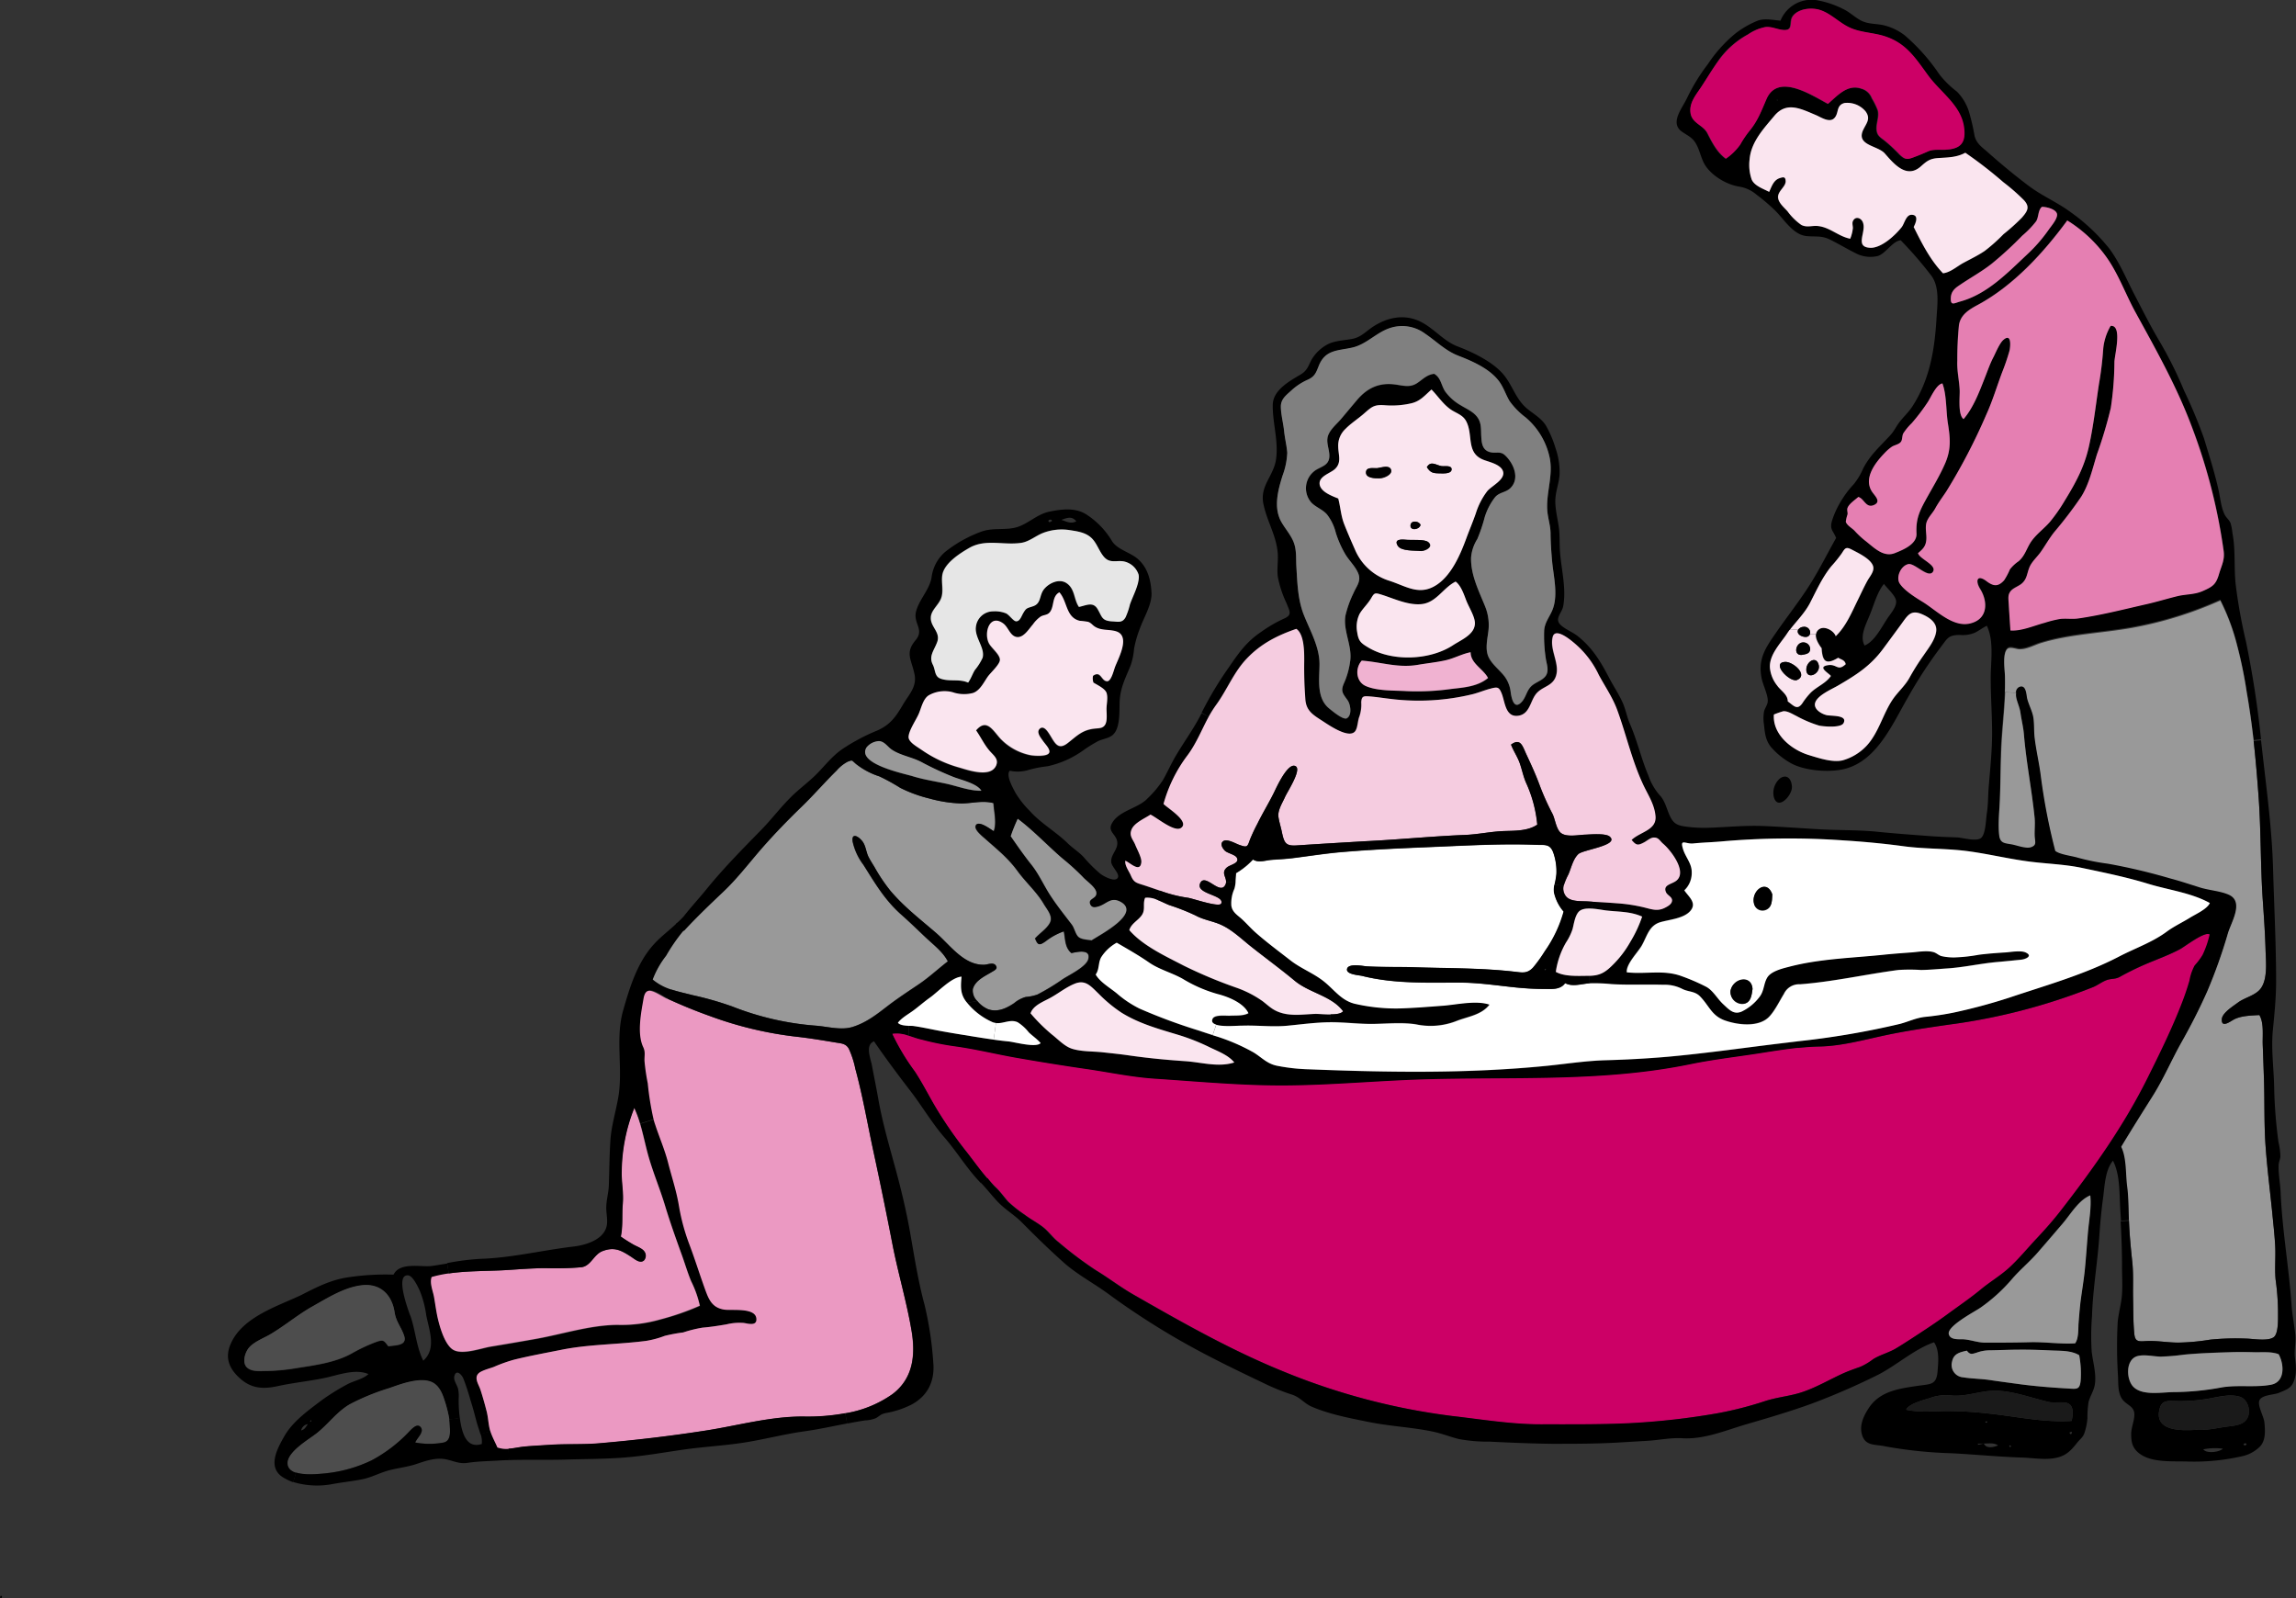 <svg xmlns="http://www.w3.org/2000/svg" viewBox="0 0 527.65 367.32"><rect x="0" y="0" width="527.65" height="367.32" fill="#333333" stroke="none"/><defs><style>.cls-1{fill:#4d4d4d;}.cls-2{fill:#eb99c2;}.cls-3{fill:#999;}.cls-4{fill:#c06;}.cls-5{fill:#fff;}.cls-6{fill:#fae5ef;}.cls-7{fill:#e6e6e6;}.cls-8{fill:#f5cce0;}.cls-9{fill:gray;}.cls-10{fill:#f0b2d1;}.cls-11{fill:#e57fb2;}.cls-12{fill:#1a1a1a;}</style></defs><title>people1</title><g id="Layer_2" data-name="Layer 2"><g id="Layer_1-2" data-name="Layer 1"><path d="M.43,366.95c-.26.55-.26.43.16.62C.75,367,.8,367.13.43,366.95Z" transform="translate(-0.25 -0.25)"/><path d="M53.31,309c-1.48,3.27-.4,5.85,2.21,8.13s5.33,2.38,8.57,1.67c3.5-.77,7.08-1.12,10.6-1.84,3.08-.62,7.14-2.26,10.22-.93-1.2,1.19-3.52,1.58-5,2.44a52,52,0,0,0-5.53,3.43c-3.1,2.34-6.76,4.91-8.74,8.33-1.72,3-4.11,7.37-.15,9.66a12.22,12.22,0,0,0,2.16,1l.65-2.18c-1.16-.37-2-1.06-1.92-2.27.11-2.59,4.72-5.26,6.55-6.68,2.74-2.13,4.63-4.95,7.68-6.73a52,52,0,0,1,9-3.69c2.65-.93,7.23-2.71,10-1.35,1.48.74,2.25,2.43,2.72,3.93a29,29,0,0,1,1.17,4.59l2.42-.36a30.75,30.75,0,0,1-.26-4.5,8.18,8.18,0,0,0-.14-2.24c-.21-.84-1.07-1.93-.87-2.83.4-1.75,1.64-.49,2.06.41a51.44,51.44,0,0,1,1.65,5c.56,1.7,1,3.46,1.47,5.2.15.57.53,1.62.83,2.65l2.31-.6a4,4,0,0,1-.16-.54c-.32-1.32-.36-2.66-.69-4-.42-1.67-.9-3.35-1.43-5-.39-1.22-1.48-2.67-.5-3.73.65-.72,2.79-1.24,3.68-1.6a34,34,0,0,1,4.66-1.66c3.56-.87,7.21-1.53,10.81-2.26,6.42-1.3,13.06-1.21,19.54-2.06a21.79,21.79,0,0,0,4.25-1.15,37.51,37.51,0,0,1,4.25-.79,29.43,29.43,0,0,1,4.45-1.1c1.86-.14,3.66-.44,5.49-.75a12.61,12.61,0,0,1,3.93-.33c.95.12,3.22.85,2.93-1.12-.36-2.44-5.7-1.7-7.3-1.93-2.86-.43-3.61-2.29-4.51-4.78-1.22-3.38-2.28-6.79-3.54-10.14a46.83,46.83,0,0,1-2.38-8.66c-.57-3.51-1.64-6.66-2.51-10.08-.8-3.13-2-5.83-3-8.88a12,12,0,0,1-.35-1.15l-3.19,1c.74,2.47,1.24,5.06,1.92,7.48,1.12,3.95,2.72,7.7,3.9,11.65,1.13,3.74,2.42,7.35,3.75,11,.74,2,1.33,4.09,2.17,6.11a24.16,24.16,0,0,1,2,5.63,60.21,60.21,0,0,1-9.14,3.17,32.21,32.21,0,0,1-9.83,1.23c-6.39.07-12.53,2.13-18.8,3.24-3.4.6-6.82,1.19-10.22,1.75-2.28.36-6.76,2.07-8.85.64-1.86-1.28-3-5.27-3.42-7.31-.35-1.59-.55-3.21-.84-4.82-.27-1.41-1-3.07-.53-4.48a28.58,28.58,0,0,1,3.9-.81l-.38-2.38c-1.16.18-2.32.38-3.49.55-2.46.35-7.36-1-8.85,2a58.06,58.06,0,0,0-10.92.69c-3.74.64-6.93,2.27-10.29,4C64,300.46,56,302.91,53.31,309Zm3.59,5.46c-1-1.12-.35-3.32.52-4.38,1.11-1.38,3.23-2.21,4.74-3.07,3.45-2,6.45-4.55,9.9-6.47s7.4-4.46,11.46-4.87c4.25-.43,6.82,2.31,7.41,6.22.33,2.16,1.51,3.39,2.17,5.33.83,2.38-1.89,2.18-3.59,2.48-1-1.2-1-1.62-2.66-1.06a37.23,37.23,0,0,0-5.69,2.65c-3.86,2.15-8.4,2.73-12.74,3.41a46.1,46.1,0,0,1-7,.66C60,315.34,58,315.65,56.9,314.43ZM69.45,329A1.89,1.89,0,0,1,71,327.53C70.21,328.7,70.21,328.7,69.45,329Zm2.15-2a1.19,1.19,0,0,0-.1-.13c.12-.24.24-.28.35-.09Zm22.94-24.37c-.47-1.28-3.57-9.55-.5-9.28,1.1.08,2.3,2.71,2.67,3.52a22.91,22.91,0,0,1,1.49,5.61c.67,3.45,2.42,7.75-.68,10.48C95.88,309.63,95.75,306,94.54,302.57Z" transform="translate(-0.25 -0.25)"/><path class="cls-1" d="M57.43,310c-.87,1.06-1.53,3.26-.52,4.38s3.1.91,4.52.9a46.1,46.1,0,0,0,7-.66c4.33-.69,8.88-1.26,12.74-3.41a37.23,37.23,0,0,1,5.69-2.65c1.62-.56,1.7-.14,2.66,1.06,1.69-.3,4.41-.1,3.59-2.48-.66-1.95-1.84-3.17-2.17-5.33-.59-3.91-3.15-6.65-7.41-6.22-4.06.41-8,2.93-11.46,4.87S65.62,305,62.17,307C60.66,307.84,58.54,308.66,57.43,310Z" transform="translate(-0.25 -0.25)"/><path class="cls-1" d="M66.35,336.39c0,1.2.77,1.9,1.92,2.27,2,.66,5.15.35,6.46.2a31.76,31.76,0,0,0,11-3.05,33.68,33.68,0,0,0,8.23-6.22c.7-.69,2.21-2.63,3.09-1.22.66,1.06-1,2.42-1.36,3.37a17.49,17.49,0,0,0,6.56,0c1.8-.44,1.43-2.78,1.35-4.45,0-.28,0-.56-.08-.85a29,29,0,0,0-1.17-4.59c-.47-1.5-1.24-3.2-2.72-3.93-2.74-1.36-7.32.42-10,1.35a52,52,0,0,0-9,3.69c-3.05,1.78-4.94,4.59-7.68,6.73C71.08,331.13,66.47,333.8,66.35,336.39Z" transform="translate(-0.25 -0.25)"/><path d="M68.28,338.66l-.65,2.18a19,19,0,0,0,9.24.43c2.21-.39,4.46-.63,6.67-1.07s4.21-1.6,6.43-2.13c2-.49,4.11-.73,6.1-1.41s4.29-1.46,6.51-1.06c1.91.35,3.14,1.14,5.16.83,2.31-.35,4.66-.38,7-.52.83-.05,1.65-.09,2.48-.1l-.07-2.63a6.23,6.23,0,0,1-2.56-.31c-.52-1.22-1.22-2.44-1.61-3.71l-2.31.6a5.17,5.17,0,0,1,.3,2.34c-3.41,1.1-4.42-2.26-4.9-5-.06-.34-.11-.67-.15-1l-2.42.36c0,.29.06.58.08.85.08,1.67.45,4-1.35,4.45a17.49,17.49,0,0,1-6.56,0c.4-1,2-2.31,1.36-3.37-.88-1.41-2.38.52-3.09,1.22a33.68,33.68,0,0,1-8.23,6.22,31.76,31.76,0,0,1-11,3.05C73.42,339,70.32,339.31,68.28,338.66Z" transform="translate(-0.25 -0.25)"/><path class="cls-2" d="M99.44,293.73c-.48,1.41.26,3.08.53,4.48.29,1.61.49,3.23.84,4.82.46,2,1.55,6,3.42,7.31,2.09,1.43,6.57-.28,8.85-.64,3.4-.56,6.82-1.15,10.22-1.75,6.27-1.11,12.41-3.17,18.8-3.24a32.21,32.21,0,0,0,9.83-1.23,60.21,60.21,0,0,0,9.14-3.17,24.16,24.16,0,0,0-2-5.63c-.83-2-1.43-4.07-2.17-6.11-1.32-3.66-2.61-7.27-3.75-11-1.17-3.95-2.78-7.7-3.9-11.65-.68-2.42-1.19-5-1.92-7.48a24.75,24.75,0,0,0-1.35-3.6,40.6,40.6,0,0,0-2.91,14.6c-.07,2.56.47,4.87.25,7.43s.08,5-.45,7.56c.88.63,1.8,1.2,2.73,1.75.75.45,2.13.9,2.64,1.62a1.66,1.66,0,0,1,0,2.07c-.9.89-2.14-.24-2.95-.77-2.32-1.5-3.87-2.38-6.64-1.32-2,.79-2.63,3.41-4.84,3.7a68.64,68.64,0,0,1-8.23.21c-3,0-6.06.26-9.1.45-4.28.26-8.83.14-13.17.77A28.58,28.58,0,0,0,99.44,293.73Z" transform="translate(-0.25 -0.25)"/><path d="M103,290.53l.38,2.38c4.34-.63,8.89-.52,13.17-.77,3-.19,6.06-.44,9.1-.45a68.64,68.64,0,0,0,8.23-.21c2.21-.29,2.8-2.91,4.84-3.7,2.78-1.06,4.33-.18,6.64,1.32.81.53,2.05,1.65,2.95.77a1.66,1.66,0,0,0,0-2.07c-.51-.71-1.9-1.16-2.64-1.62-.93-.55-1.85-1.11-2.73-1.75.53-2.52.22-5,.45-7.56s-.32-4.87-.25-7.43a40.6,40.6,0,0,1,2.91-14.6,24.75,24.75,0,0,1,1.35,3.6l3.19-1a65.82,65.82,0,0,1-1.35-8.33,47.15,47.15,0,0,1-.75-5.16c0-1.32.26-2-.33-3.24-1.37-2.91-.6-7.28,0-10.41.16-.91.19-2.26,1.31-2.44s3.27,1.41,4.22,1.83l.1,0,.93-2.1a12.32,12.32,0,0,1-4.34-2.32,20.6,20.6,0,0,1,3.07-5.44,41,41,0,0,1,3.89-5.51l.21-.22-1.78-1.68c-1.68,1.65-3.59,3-5.2,4.79-3.84,4.15-5.62,10-7.12,15.28-1.77,6.24-.11,12.89-1,19.24-.52,3.54-1.69,7-1.92,10.58s-.24,6.91-.36,10.35c-.06,1.67-.54,3.25-.59,4.91s.47,3.29,0,4.78c-.93,2.95-4.88,4.06-7.55,4.38-7.07.83-14.24,2.6-21.34,2.82A56.6,56.6,0,0,0,103,290.53Z" transform="translate(-0.25 -0.25)"/><path class="cls-2" d="M110.17,315.92c-1,1.06.1,2.51.5,3.73.53,1.64,1,3.32,1.43,5,.33,1.32.37,2.66.69,4a4,4,0,0,0,.16.54c.4,1.27,1.1,2.49,1.61,3.71a6.23,6.23,0,0,0,2.56.31c1.24-.08,2.49-.39,3.73-.5,1.89-.17,3.81-.25,5.71-.39,3.85-.26,7.72,0,11.56-.37,8.1-.7,16.12-1.64,24.18-2.89,7.54-1.17,15.08-3.33,22.72-3.24a47.71,47.71,0,0,0,9.45-.76,26.16,26.16,0,0,0,10.85-4.4c4.87-3.65,5.33-9.2,4.37-14.79-1.11-6.49-3-12.92-4.3-19.4q-2.11-10.85-4.43-21.63c-1.37-6.32-2.44-12.7-4.15-18.94a21.32,21.32,0,0,0-1.48-4.59c-.67-1.21-1.64-1.24-2.92-1.45-3-.5-6.06-1-9.1-1.35a85.33,85.33,0,0,1-20-4.78c-3.31-1.17-6.47-2.48-9.65-3.94l-.1,0c-1-.42-3.19-2-4.22-1.83s-1.15,1.54-1.31,2.44c-.55,3.13-1.32,7.5,0,10.41.59,1.23.3,1.91.33,3.24a47.15,47.15,0,0,0,.75,5.16,65.82,65.82,0,0,0,1.35,8.33,12,12,0,0,0,.35,1.15c1,3.06,2.21,5.76,3,8.88.88,3.41,1.95,6.56,2.51,10.08a46.83,46.83,0,0,0,2.38,8.66c1.26,3.35,2.32,6.76,3.54,10.14.9,2.5,1.66,4.36,4.51,4.78,1.6.23,6.94-.51,7.3,1.93.29,2-2,1.24-2.93,1.12a12.61,12.61,0,0,0-3.93.33c-1.83.31-3.64.6-5.49.75a29.43,29.43,0,0,0-4.45,1.1,37.51,37.51,0,0,0-4.25.79,21.79,21.79,0,0,1-4.25,1.15c-6.48.85-13.11.76-19.54,2.06-3.6.72-7.25,1.38-10.81,2.26a34,34,0,0,0-4.66,1.66C113,314.68,110.82,315.2,110.17,315.92Z" transform="translate(-0.25 -0.25)"/><path d="M117.13,333.17l.07,2.63c4.25-.13,8.45,0,12.71-.11,4.63-.15,9.37-.12,14-.49s9.27-1.23,13.87-1.87,9.4-.88,14.07-1.65c4.41-.73,8.79-1.87,13.23-2.49,3.33-.46,6.58-1.19,9.87-1.81l-.45-2.36a47.71,47.71,0,0,1-9.45.76c-7.64-.08-15.19,2.08-22.72,3.24-8.06,1.25-16.08,2.19-24.18,2.89-3.85.34-7.71.11-11.56.37-1.9.13-3.81.21-5.71.39C119.62,332.78,118.37,333.1,117.13,333.17Z" transform="translate(-0.25 -0.25)"/><path class="cls-3" d="M153.33,219.92a20.6,20.6,0,0,0-3.07,5.44,12.32,12.32,0,0,0,4.34,2.32c1.57.51,3.2.85,4.82,1.27a74.25,74.25,0,0,1,9.09,2.6,65.66,65.66,0,0,0,19.13,4.4c2.76.2,5.91,1.15,8.59.27,3.18-1,5.51-2.89,8.1-4.88,2.27-1.73,4.69-3.32,7.07-4.92s4.4-3.52,6.64-5.24c-1.15-2.22-3.16-3.72-5-5.42s-3.76-3.6-5.72-5.34c-3.79-3.37-6-7.19-8.68-11.43a13.65,13.65,0,0,1-2.48-5.35c-.3-2.05,1.27-1.3,2.22-.07.78,1,.84,2.39,1.38,3.52.41.86.95,1.64,1.43,2.45a39.2,39.2,0,0,0,3.58,5.34c3.15,3.72,6.88,6.6,10.55,9.76,3.2,2.75,6.37,7.46,11.08,7.31.73,0,2.09-.59,2.62.14s-.27,1.15-.86,1.5c-1.56,1-3.86,1.9-4.39,3.94a3.34,3.34,0,0,0,1,2.75,6.52,6.52,0,0,0,2.5,1.9c2.2.75,4.24-.23,6-1.41a7,7,0,0,1,2.65-1.41,10.67,10.67,0,0,0,2.69-.56,51,51,0,0,0,5.87-3.56c1.43-.93,5.42-2.83,5.84-4.61.59-2.41-2.7-1.61-3.91-1.36-1.53-1.33-1.36-3.2-1.74-5a14.5,14.5,0,0,0-4.18,2.28c-1.38,1-1.77,1-2.42-.64,1-1.16,2.6-2.13,3.37-3.5.88-1.56-.58-3.08-1.39-4.47-1.61-2.76-4.1-4.93-6-7.52-2.18-3-4.74-5-7.44-7.42-.53-.46-2.56-2-2.19-3,.56-1.42,3.51.9,4.15,1.27.73-1.84.06-4.51-.06-6.46-2.58-.68-4.92.09-7.49.07a30.93,30.93,0,0,1-7.23-1.13,31.51,31.51,0,0,1-6.69-2.44,44.87,44.87,0,0,0-4.82-2.65,17,17,0,0,1-5.3-2.8c-1.15-.95-.78-1-2-.58a8.71,8.71,0,0,0-2.51,2c-2.76,2.7-5.31,5.67-8.1,8.37-3.07,3-6,6-8.85,9.22-3,3.41-5.7,7-9,10.17-3.13,3-6.25,5.95-9.19,9.13l-.21.22A41,41,0,0,0,153.33,219.92Z" transform="translate(-0.25 -0.25)"/><path d="M154.61,227.68l-.93,2.1c3.19,1.46,6.35,2.76,9.65,3.94a85.33,85.33,0,0,0,20,4.78c3,.32,6.07.85,9.1,1.35,1.28.21,2.25.23,2.92,1.45a21.32,21.32,0,0,1,1.48,4.59c1.7,6.23,2.78,12.61,4.15,18.94q2.34,10.79,4.43,21.63c1.26,6.48,3.19,12.91,4.3,19.4,1,5.59.49,11.14-4.37,14.79a26.16,26.16,0,0,1-10.85,4.4l.45,2.36c1.36-.27,2.73-.52,4.11-.73a7.25,7.25,0,0,0,2.47-.51c1.08-.61,1.06-.92,2.31-1.18a21.13,21.13,0,0,0,5.81-1.9c3.81-2,5.47-5.43,5.09-9.71a79.87,79.87,0,0,0-2-13.24c-1.46-5.38-2.32-10.92-3.28-16.39s-2.18-10.44-3.61-15.67c-1.37-5-2.81-10-3.72-15.12-.46-2.62-1-5.24-1.49-7.86-.3-1.62-1.63-4.68.48-5.54,2.74,4,5.56,7.76,8.48,11.56,2.66,3.48,4.83,7.22,7.72,10.55s5.21,7.25,8.35,10.47l1.55-1.06c-1.8-2.05-3.35-4.31-5.06-6.45a94.44,94.44,0,0,1-6.33-9.08c-1.84-3-3.37-6.15-5.29-9.06a51.56,51.56,0,0,1-5.17-8.61,7.56,7.56,0,0,1,3.67.43l.09-2.27c-1-.05-2.08-.16-2.52-.71.92-1.19,2.42-1.95,3.6-2.88s2.47-2,3.77-2.93c1.9-1.35,4.93-4.66,7.25-4.81-.2,2.33-.35,4.12,1.28,6l2.34-.41a3.34,3.34,0,0,1-1-2.75c.53-2,2.84-3,4.39-3.94.59-.35,1.43-.7.86-1.5s-1.89-.16-2.62-.14c-4.71.15-7.88-4.56-11.08-7.31-3.67-3.17-7.4-6-10.55-9.76a39.2,39.2,0,0,1-3.58-5.34c-.48-.81-1-1.59-1.43-2.45-.54-1.13-.6-2.52-1.38-3.52-.95-1.22-2.51-2-2.22.07a13.65,13.65,0,0,0,2.48,5.35c2.67,4.24,4.89,8.06,8.68,11.43,2,1.74,3.83,3.54,5.72,5.34s3.81,3.2,5,5.42c-2.24,1.72-4.31,3.66-6.64,5.24s-4.8,3.19-7.07,4.92c-2.6,2-4.92,3.85-8.1,4.88-2.68.87-5.83-.07-8.59-.27a65.66,65.66,0,0,1-19.13-4.4,74.25,74.25,0,0,0-9.09-2.6C157.81,228.53,156.17,228.19,154.61,227.68Z" transform="translate(-0.25 -0.25)"/><path d="M155.65,212.51l1.78,1.68c2.93-3.18,6.06-6.17,9.19-9.13,3.28-3.13,6-6.76,9-10.17,2.84-3.22,5.78-6.25,8.85-9.22,2.8-2.7,5.35-5.67,8.1-8.37a8.71,8.71,0,0,1,2.51-2c1.23-.44.86-.37,2,.58a17,17,0,0,0,5.3,2.8,44.87,44.87,0,0,1,4.82,2.65,31.51,31.51,0,0,0,6.69,2.44,30.93,30.93,0,0,0,7.23,1.13c2.57,0,4.91-.75,7.49-.07.12,2,.79,4.62.06,6.46-.65-.37-3.59-2.69-4.15-1.27-.37.92,1.66,2.49,2.19,3,2.71,2.38,5.27,4.43,7.44,7.42,1.88,2.59,4.36,4.77,6,7.52.81,1.39,2.27,2.91,1.39,4.47-.77,1.37-2.35,2.34-3.37,3.5.64,1.67,1,1.61,2.42.64a14.5,14.5,0,0,1,4.18-2.28c.38,1.81.2,3.69,1.74,5,1.21-.26,4.5-1.06,3.91,1.36-.43,1.78-4.41,3.68-5.84,4.61a51,51,0,0,1-5.87,3.56,10.67,10.67,0,0,1-2.69.56,7,7,0,0,0-2.65,1.41c-1.78,1.19-3.81,2.16-6,1.41a6.52,6.52,0,0,1-2.5-1.9l-2.34.41a15.74,15.74,0,0,0,5.95,4.5,4.58,4.58,0,0,0,.69.15c1.72.2,3.31-1,5-.18a10.26,10.26,0,0,1,2.55,2.33c.9.86,1.91,1.52,2.71,2.45-1,1.16-6-.24-7.39-.38-1.14-.11-2.27-.24-3.4-.41-1.73-.24-3.44-.51-5.17-.79-2.94-.48-5.89-.94-8.83-1.53-1.45-.3-2.91-.59-4.39-.8-.28,0-.67,0-1.11-.05l-.09,2.27c1,.32,2.08.73,3,1a61.6,61.6,0,0,0,7.62,1.54c4.82.7,9.48,1.83,14.26,2.66,5.31.92,10.64,1.79,16,2.56,5.19.75,10.35,1.86,15.58,2.21,10,.67,20,1.61,30,1.56,10.63-.06,21.22-1.07,31.83-1.4,20.5-.63,41.2.68,61.45-3.5,5.13-1.06,10.25-1.64,15.4-2.43,3.06-.48,6.19-1,9.32-1.33l-.15-1.54-3.39.41c-8.84,1.05-17.7,2.34-26.57,3.14-4.64.4-9.32.64-14,.78s-9,.82-13.52,1.28c-18.11,1.85-36.56,1.53-54.72.81a43.26,43.26,0,0,1-7.44-.83c-2.3-.49-3.44-1.91-5.36-3.07a45,45,0,0,0-9.35-3.93c-1.13-.36-2.24-.73-3.36-1.1a128.42,128.42,0,0,1-13.46-5,24.58,24.58,0,0,1-5.15-3.43c-1.57-1.32-3.86-2.57-4.92-4.39.9-1.29.53-2.73,1.28-4a9.91,9.91,0,0,1,3.52-3.29c2.5,1.46,5,2.88,7.38,4.52s5.26,2.36,7.79,3.79a32,32,0,0,0,8.09,3.51c2.37.61,5.92,2,7,4.38-1.2.66-2.87.5-4.22.57-.84.05-3.47-.29-4,.69-.36.71.06,1.13.82,1.37,1.71.54,5.16.17,5.77.15,3.54-.13,7,.37,10.59,0,3.34-.32,6.52-.78,9.89-.79v-1.74c-1.31,0-2.7-.15-3.41-.13-2.52.08-5.06.5-7.54-.13-2.15-.56-3-1.5-4.59-2.75a24.41,24.41,0,0,0-6-3.11,107.32,107.32,0,0,1-12.19-5.1c-4.16-2.17-9.4-4.56-12.5-8.16.42-1.46,2-2.2,2.81-3.35,1-1.36.2-2.69.83-4.1a5.24,5.24,0,0,1,2.69.45l.71-2.06c-1.26-.43-2.51-.88-3.81-1.29-1.59-.51-2.19-.59-2.86-2.15-.44-1-1.44-2.28-1.29-3.43,1,.31,3.44,2.89,3.69.31.1-1-1-3-1.38-3.93-.48-1.24-1.46-2.17-.86-3.58s3-2.53,4.34-3.41c1.51.69,5.49,4.13,7,3.08,2.1-1.44-3.15-4.59-4-5.53a33.17,33.17,0,0,1,5.58-11.25c2-2.7,3.24-5.85,4.83-8.8l-1.68-.87c-1.73,3.48-4.11,6.68-6.05,10-1,1.75-1.83,3.58-2.81,5.33a23.65,23.65,0,0,1-3.53,4.23c-2.17,2.4-7,2.87-8.39,6.11-.61,1.49.91,2.17,1.3,3.51.58,2-1.42,3.13-1.3,5,.06,1.18,2.19,2.83,1.44,3.76s-3.39-.56-4-1.08a31.34,31.34,0,0,1-3.59-3.57c-1.13-1.3-2.62-2.18-3.86-3.39-2.75-2.69-6.16-4.56-8.71-7.43a21.58,21.58,0,0,1-3.33-4.24c-.54-1.07-2.21-3.92-1.27-5a8.43,8.43,0,0,0,4.34-.18,26.13,26.13,0,0,1,4.34-.84,22.13,22.13,0,0,0,8.27-3.7,32.07,32.07,0,0,1,3.34-2.07c1-.49,2.31-.63,3.21-1.29,2.15-1.59,1.58-6.25,1.81-8.55.29-2.86,1.44-5,2.48-7.59a15.32,15.32,0,0,0,.78-3.79,25.11,25.11,0,0,1,1.3-4.57c.88-2.54,2.86-5.62,2.71-8.33-.16-3-.9-5.8-3.18-7.78-1.75-1.51-4.59-2.1-5.85-4a18.62,18.62,0,0,0-6-6.24c-2.53-1.58-5.65-1.18-8.46-.6-3,.6-5.17,3.16-8.12,3.73-2.54.51-5-.06-7.55.88a29.66,29.66,0,0,0-8.34,4.7,9.21,9.21,0,0,0-3.05,5.88c-.55,2.87-2.85,5-3.56,7.75s2,4.13-.12,6.61c-2.41,2.89-1,4.3-.26,7.68.67,3-1.23,4.73-2.64,7.13-1.63,2.78-2.91,4.62-5.91,5.94a45.48,45.48,0,0,0-8,4.25c-2.53,1.75-4.12,4-6.31,6.13-1.9,1.82-4,3.34-5.83,5.23-2.25,2.28-4.2,4.85-6.44,7.15-4.33,4.43-8.71,8.85-12.63,13.68-1.72,2.12-3.57,4.11-5.25,6.26A17.58,17.58,0,0,1,155.65,212.51Zm54.26-33.86c-2-.62-12.88-2.83-10.51-6.6a3.91,3.91,0,0,1,2.85-1.44c1.26.06,1.89,1.22,2.9,1.93,2,1.37,4.68,1.74,6.85,2.88a71.33,71.33,0,0,0,7.37,3.43c1.76.69,5.42,1.48,6.41,3.16-2.56.06-5.31-1-7.79-1.55C215.26,179.85,212.61,179.49,209.91,178.65Zm2-6.11c-1.07-.77-3-1.79-2.9-3,.12-1.53,1.71-3.71,2.33-5.15s1-3.42,2.3-4.25a7.38,7.38,0,0,1,5.44-.72,8.06,8.06,0,0,0,4.72.19c1.58-.53,2.45-2.39,3.37-3.72.65-.92,2.77-2.78,2.82-3.87.06-1.25-2-2.77-2.54-3.87-1.2-2.4.18-6.85,3.34-4.49,1.06.79,1.47,2.53,2.72,3,1.75.61,3.08-1.69,4.06-2.81a7.44,7.44,0,0,1,1.79-1.81c.69-.4,1.5-.3,2.05-.94,1.13-1.3.46-3.69,2.24-4.62,1.87,2.06,1.47,5.82,4.71,6.55a14.91,14.91,0,0,1,1.92.24c.72.26,1,.77,1.6,1.14,1.43.83,3.17.52,4.71,1,3.44,1,.8,5.89-.09,8.07-.33.82-.93,3.5-1.9,3.43-1.36-.08-1.4-2.54-3.21-1.25a2.77,2.77,0,0,0,.1,1.57c1,.6,2.56,1.23,3,2.35s.08,2.54,0,3.52.25,2.86-.31,3.78-1.52.8-2.48.92c-2.81.32-4,1.66-6.12,3.31-2.51,2-3.13-.56-4.52-2.5-.47-.65-1.2-1.65-2-.7s.45,2.15.9,2.82,1.91,2,1.24,2.78-3.42.55-4.29.37a13.11,13.11,0,0,1-6.8-3.78c-1.8-2-3.2-4.72-5.6-1.9,1,1.5,1.82,3.17,3,4.58,1,1.14,2.29,2,1.6,3.52-1.25,2.79-6.16,1.13-8.33.48A28.42,28.42,0,0,1,212,172.54ZM214.63,153c-1-2,.29-3.26,1-5.19.84-2.25-1.53-3.47-1.55-5.58,0-1.74,1.85-3,2.39-4.57s0-3.51.24-5.21c.38-2.72,4-5,6.17-6.27,3.79-2.17,7.95-.56,12.06-1.2,1.74-.28,3.24-1.59,4.85-2.23a11.93,11.93,0,0,1,6-.71c1.77.28,3.71.5,5.1,1.74s1.84,3.31,3.15,4.62,2.68.6,4.27.84a4.52,4.52,0,0,1,3.51,3.05c.37,2-1.39,5-2,6.91a16,16,0,0,1-1,2.92c-.71,1.29-1.55,1-3,.93-2.45-.14-2.33-1-3.4-2.81s-2.68-.84-4.31-.52c-1.2-1.76-.88-4.17-2.87-5.48-1.71-1.11-4-.05-5.17,1.43s-.58,3.23-2.45,3.88c-1.46.51-1.58.31-2.39,1.74-.36.66-.78,1.89-1.65,1.72-.6-.11-1.52-1.49-2.23-1.81a6.78,6.78,0,0,0-2.93-.46,4,4,0,0,0-4,3.68c-.25,2.45,2.17,4.78,1.55,7a12.7,12.7,0,0,1-1.77,2.8c-.59.95-.9,2-1.56,2.9-2-.92-4.35-.15-6.36-.93C215,155.67,215.26,154.23,214.63,153Zm17.9,39.45a38.72,38.72,0,0,1,1.61-4c3.73,2.8,6.83,6.2,10.35,9.22a52.6,52.6,0,0,1,4.59,4.17c1.05,1.14,3.8,2.81,3,4.27-.38.74-1.77.87-1.3,2,.39.93,1.22.72,1.9.53,1.91-.56,2.84-2.29,5.07-1.08,4.83,2.64-4.64,7.53-6.65,8.84-.85-.15-2.36-.18-3-.79s-.92-2-1.53-2.83c-1.73-2.28-3.51-4.47-5.06-6.9-1.44-2.26-2.55-4.77-4.23-6.87S234.1,194.69,232.53,192.44Zm4.55,40.69c.56-1.79,2.91-2.68,4.39-3.48,2-1,3.72-2.53,5.8-3.35,2.52-1,3.7.62,5.48,2.32A32.16,32.16,0,0,0,258,233c4.24,2.62,8.82,3.79,13.52,5.24a48.72,48.72,0,0,1,6.76,2.72c1.88.92,4.27,1.8,5.61,3.47-3.72,1.19-7.64-.08-11.44-.31-4.31-.25-8.4-.69-12.68-1.3-2-.3-4.09-.5-6.15-.73-2.23-.25-4.88-.13-7-.81-1.75-.55-3.2-2.17-4.63-3.27A39.83,39.83,0,0,1,237.09,233.13ZM242,120c-.67.33-.54.35-.83,0,.09-.3.33-.39.74-.28A.9.9,0,0,1,242,120Zm2.21-.29c1.87-.71,2.51-.64,3.39.34C246.39,120.72,245.32,120.11,244.22,119.74Z" transform="translate(-0.25 -0.25)"/><path class="cls-3" d="M199.4,172c-2.37,3.77,8.5,6,10.51,6.6,2.7.84,5.35,1.2,8.08,1.81,2.48.58,5.23,1.62,7.79,1.55-1-1.68-4.66-2.47-6.41-3.16a71.33,71.33,0,0,1-7.37-3.43c-2.17-1.15-4.87-1.52-6.85-2.88-1-.71-1.64-1.87-2.9-1.93A3.91,3.91,0,0,0,199.4,172Z" transform="translate(-0.25 -0.25)"/><path class="cls-4" d="M209,238.27a7.56,7.56,0,0,0-3.67-.43,51.56,51.56,0,0,0,5.17,8.61c1.92,2.9,3.45,6.09,5.29,9.06a94.44,94.44,0,0,0,6.33,9.08c1.71,2.14,3.26,4.39,5.06,6.45a25.61,25.61,0,0,0,1.88,2c1.13,1.06,1.91,2.28,3,3.42a29.51,29.51,0,0,0,3.79,3c1.33,1,2.83,1.8,4.14,2.79s2.33,2.51,3.69,3.55a85.75,85.75,0,0,0,8.6,6.46c2.9,1.75,5.6,3.85,8.54,5.53,11.33,6.48,22.65,12.91,34.79,17.81a151.35,151.35,0,0,0,38.62,10.13c6.68.77,13.57,1.92,20.3,1.9s13.46.06,20.18-.25A167.66,167.66,0,0,0,395.13,325a82.49,82.49,0,0,0,11-2.83c2.72-.86,5.61-1.09,8.34-2,3.34-1.11,6.36-2.93,9.57-4.37,1.26-.56,2.55-1,3.86-1.47a14.1,14.1,0,0,0,2.94-1.75c1.61-1,3.61-1.5,5.27-2.49,1.22-.73,2.42-1.51,3.63-2.29,2.76-1.79,5.55-3.61,8.2-5.56s5.24-3.69,7.65-5.69c2.07-1.72,4.43-3.11,6.43-4.91,2.23-2,4.3-4.55,6.38-6.77s3.91-4.29,5.65-6.54c7.47-9.63,14.46-19.47,19.89-30.41,2.81-5.63,5.59-11.29,7.87-17.19.65-1.68,1.24-3.41,1.75-5.15a11.35,11.35,0,0,1,1.2-3.5,15,15,0,0,0,1.82-2.42,21.87,21.87,0,0,0,1.62-4.69c-1.16-.8-5.8,2.84-6.87,3.4-2.42,1.27-5,2.24-7.55,3.29a65.45,65.45,0,0,0-6.27,3.06c-1,.56-1.85.38-2.87.69s-2.12,1.18-3.16,1.62a138,138,0,0,1-33.14,8.65c-5,.72-9.87,1.45-14.8,2.48s-10,2.47-15,2.56c-1.67,0-3.36.16-5,.33-3.13.34-6.26.85-9.32,1.33-5.14.79-10.27,1.38-15.4,2.43-20.25,4.18-40.95,2.87-61.45,3.5-10.61.32-21.2,1.34-31.83,1.4-10,.05-20-.9-30-1.56-5.23-.35-10.39-1.46-15.58-2.21-5.34-.77-10.67-1.63-16-2.56-4.78-.83-9.43-2-14.26-2.66a61.6,61.6,0,0,1-7.62-1.54C211.1,239,210.07,238.59,209,238.27Z" transform="translate(-0.25 -0.25)"/><path class="cls-5" d="M206.6,235.29c.44.55,1.56.66,2.52.71.44,0,.83,0,1.11.05,1.48.21,2.93.51,4.39.8,2.94.59,5.88,1.05,8.83,1.53,1.73.28,3.45.56,5.17.79l.52-3.82a4.58,4.58,0,0,1-.69-.15,15.74,15.74,0,0,1-5.95-4.5c-1.63-1.91-1.48-3.71-1.28-6-2.32.15-5.35,3.46-7.25,4.81-1.3.92-2.51,2-3.77,2.93S207.52,234.1,206.6,235.29Z" transform="translate(-0.25 -0.25)"/><path class="cls-6" d="M209.06,169.52c-.1,1.24,1.83,2.25,2.9,3a28.42,28.42,0,0,0,8.88,4.15c2.17.65,7.08,2.3,8.33-.48.69-1.55-.65-2.38-1.6-3.52-1.17-1.4-1.95-3.08-3-4.58,2.41-2.82,3.81-.09,5.6,1.9a13.11,13.11,0,0,0,6.8,3.78c.87.18,3.64.35,4.29-.37s-.75-2.07-1.24-2.78-1.63-2-.9-2.82,1.56.05,2,.7c1.39,1.94,2,4.47,4.52,2.5,2.12-1.65,3.31-3,6.12-3.31,1-.12,1.93,0,2.48-.92s.28-2.72.31-3.78.35-2.55,0-3.52-2-1.75-3-2.35a2.77,2.77,0,0,1-.1-1.57c1.81-1.29,1.86,1.17,3.21,1.25,1,.06,1.56-2.61,1.9-3.43.88-2.18,3.53-7.1.09-8.07-1.55-.44-3.28-.12-4.71-1-.63-.37-.88-.88-1.6-1.14a14.91,14.91,0,0,0-1.92-.24c-3.24-.74-2.84-4.49-4.71-6.55-1.78.93-1.1,3.32-2.24,4.62-.55.64-1.36.54-2.05.94a7.44,7.44,0,0,0-1.79,1.81c-1,1.13-2.31,3.42-4.06,2.81-1.24-.45-1.66-2.19-2.72-3-3.16-2.36-4.54,2.1-3.34,4.49.54,1.1,2.6,2.63,2.54,3.87-.06,1.08-2.18,2.94-2.82,3.87-.92,1.33-1.79,3.19-3.37,3.72a8.06,8.06,0,0,1-4.72-.19,7.38,7.38,0,0,0-5.44.72c-1.32.83-1.7,2.86-2.3,4.25S209.18,168,209.06,169.52Z" transform="translate(-0.25 -0.25)"/><path class="cls-7" d="M215.62,147.81c-.69,1.92-2,3.22-1,5.19.63,1.23.36,2.67,1.76,3.2,2,.77,4.31,0,6.36.93.66-.9,1-2,1.56-2.9a12.7,12.7,0,0,0,1.77-2.8c.62-2.22-1.79-4.56-1.55-7a4,4,0,0,1,4-3.68,6.78,6.78,0,0,1,2.93.46c.71.31,1.63,1.69,2.23,1.81.87.17,1.29-1.06,1.65-1.72.81-1.43.93-1.23,2.39-1.74,1.86-.66,1.35-2.49,2.45-3.88s3.46-2.54,5.17-1.43c2,1.31,1.67,3.72,2.87,5.48,1.64-.32,3.25-1.31,4.31.52s.94,2.68,3.4,2.81c1.4.08,2.25.36,3-.93a16,16,0,0,0,1-2.92c.6-1.86,2.37-4.94,2-6.91a4.52,4.52,0,0,0-3.51-3.05c-1.59-.23-3,.45-4.27-.84s-1.75-3.37-3.15-4.62-3.32-1.46-5.1-1.74a11.93,11.93,0,0,0-6,.71c-1.6.64-3.11,1.95-4.85,2.23-4.12.65-8.28-1-12.06,1.2-2.16,1.24-5.78,3.55-6.17,6.27-.25,1.7.35,3.54-.24,5.21s-2.4,2.83-2.39,4.57C214.09,144.34,216.46,145.56,215.62,147.81Z" transform="translate(-0.25 -0.25)"/><path d="M456.16,332c1,0,2.43-.24,3.26.44C458.41,332.84,456.73,333.25,456.16,332Zm0,0-1.35.28c0-.08,0-.18,0-.26ZM227.21,271l-1.55,1.06c1.43,1.47,2.66,3.13,4.1,4.6,1.64,1.66,3.66,2.84,5.28,4.47,3.13,3.17,6.31,6.27,9.63,9.24,3.15,2.81,6.93,4.77,10.32,7.26a173.31,173.31,0,0,0,23.4,14.45c4.27,2.22,8.6,4.28,12.93,6.35a48.82,48.82,0,0,0,5.92,2.35c1.86.63,2.74,2,4.45,2.74,4,1.74,8.83,2.66,13.05,3.51,4.87,1,9.85,1.2,14.74,2.21,2.07.44,4,1.2,6,1.72a36.67,36.67,0,0,0,7.1.6c4.79.24,9.6.44,14.4.5,5.06,0,10.05,0,15.1-.29l6.92-.41c2.54-.16,5.34-.74,7.88-.58,5.09.3,10-1.84,14.81-3.24s10-2.93,14.83-4.68a160,160,0,0,0,14.84-6.42c4.54-2.19,8.62-6.07,13.35-7.71,1.27,1.77,1,4.59.82,6.65-.24,3.19-1.62,2.93-4.51,3.35-4.24.63-8.71,1.18-11.29,5.09-1.16,1.76-2.17,3.85-1.61,6,.74,2.83,3,2.3,5.3,2.81a101.16,101.16,0,0,0,15.38,1.6c5.5.29,10.95.83,16.45,1,2.44.11,5.33.6,7.74,0,2.25-.53,3.34-1.81,4.63-3.44.6-.78,1.22-1.1,1.61-2.08a13.84,13.84,0,0,0,.74-3.53,23.6,23.6,0,0,1,.25-3.7c.33-1.29,1.1-2.43,1.39-3.73.53-2.51-.38-5.38-.66-7.87a55.51,55.51,0,0,1,.07-8.15c.18-6.09,1.24-12.16,1.67-18.25.2-3,.47-6,.87-8.91.37-2.72.45-6.4,2.28-8.57,1.7,3.28,1.45,7.81,1.69,11.4l.15,2.38,1.91-.11c-.1-2.69-.13-5.31-.42-8s-.11-6.5-1.36-9c2.34-3.88,4.77-7.76,7.2-11.6,2.55-4,4.35-8.34,6.69-12.48,2.16-3.84,4.06-7.52,5.85-11.56a119,119,0,0,0,4.8-13.48c.78-2.55,3.7-7.21.21-8.8-1.92-.87-4.55-1-6.61-1.67-2.3-.71-4.55-1.48-6.87-2.09a136.35,136.35,0,0,0-14.36-3.38,50.39,50.39,0,0,1-7-1.41c-1.31-.39-4.06-.71-5.07-1.53a139.25,139.25,0,0,1-3.3-17c-.35-2.95-1.06-5.83-1.42-8.78-.19-1.48-.12-2.95-.26-4.42-.16-1.69-1.05-3.15-1.47-4.77-.22-.83-.2-3.33-1.81-2.72a1.42,1.42,0,0,0-.81,1.32,3.8,3.8,0,0,0,0,1c.23,1.26.81,2.32,1,3.65.23,1.67.65,3.23.79,4.92.53,6.49,1.83,12.84,2.47,19.3.13,1.36,0,2.68,0,4s.59,2.17-.87,2.64c-1.1.36-3.19-.42-4.28-.63-1.66-.32-2.75-.21-3-2.13-.32-2.83.11-6,.18-8.81.08-3.15.09-6.3.15-9.44.11-4.9.75-9.73.94-14.62q.09-1.83.06-3.65c0-1.45-.68-5.51.67-6.45.61-.43,2,.15,2.62.17,1.83,0,3.41-1,5.1-1.47,6.61-2,13.89-2.23,20.68-3.43a88.06,88.06,0,0,0,20.42-6.31,49.83,49.83,0,0,1,3.85,10.32,101.74,101.74,0,0,1,2.23,10.87c.65,3.67,1.16,7.39,1.58,11.11l1.69-.19a226.55,226.55,0,0,0-3.46-22.47,121.65,121.65,0,0,1-2.36-13.1c-.43-4,0-7.92-.75-11.83a12.82,12.82,0,0,0-.43-2.28c-.32-.75-.94-1.18-1.32-1.89-.88-1.66-1.06-4.13-1.49-5.94-.91-4-2.12-7.77-3.3-11.66A112.79,112.79,0,0,0,502.17,90a90.81,90.81,0,0,0-5.57-11.21c-2.09-3.5-3.93-7.18-5.82-10.82S487.39,60.6,485,57.39A43.62,43.62,0,0,0,476.1,49c-3.1-2.29-6.5-3.69-9.58-6s-6.34-5-9.36-7.68c-1.33-1.19-2.67-2-3.13-3.84a49.57,49.57,0,0,0-1.29-5.57,11.45,11.45,0,0,0-2.76-4.6,21.81,21.81,0,0,1-4.06-4A44.67,44.67,0,0,0,438,8.39a12.75,12.75,0,0,0-4.34-2.2c-1.9-.58-3.88-.27-5.71-1.21-1.47-.76-2.66-2-4.19-2.69A21.1,21.1,0,0,0,418.26.39,7.68,7.68,0,0,0,409.43,5c-1.71-.14-3.59-.59-5.23,0A21.61,21.61,0,0,0,399,8a32.22,32.22,0,0,0-6.27,7,44.6,44.6,0,0,0-4.77,7.77c-1.11,2.39-4.1,5.77-1.1,7.8,1.14.78,2.22,1.23,3,2.46.92,1.43,1.21,3.24,2,4.75,1.48,2.74,5.16,4.94,8.18,5.37A8.14,8.14,0,0,1,403.94,45a44.47,44.47,0,0,1,4,3.38c2.16,2,4.25,5.78,7.44,6.12,2,.21,3.42-.16,5.34.77s3.88,2.12,5.84,3.1a7.28,7.28,0,0,0,5.31.69c1.78-.61,3.39-3.46,5.19-3.59a90.53,90.53,0,0,1,7.11,8.23c1.88,2.66,1.3,6.64,1.11,9.78-.42,7.18-1.57,14.06-5.56,20.2-.87,1.33-2,2.35-2.94,3.57-.77,1-1.25,2.1-2.09,3-2.38,2.61-4.59,4.46-6.26,7.66a15.23,15.23,0,0,1-2.16,3.62,21.87,21.87,0,0,0-2.74,3.57,21.21,21.21,0,0,0-2.16,4.51c-.75,2.3.05,2.37.85,4.26-2.1,3.72-4,7.59-6.31,11.17s-5,7-7.44,10.52-4.31,6.13-3.35,10.69c.31,1.49,1.51,3.83,1.38,5.24-.07.81-.69,1.51-.86,2.32a9.29,9.29,0,0,0,0,3c.2,1.92.35,3.58,1.61,5.12a16.82,16.82,0,0,0,4.5,3.67c3.2,1.83,9.11,2.26,12.66,1.3,7.28-2,10.79-10.32,14.25-16.28A103.9,103.9,0,0,1,446.23,149c1.61-2.09,1.72-2.8,4.41-2.83a7.27,7.27,0,0,0,3.38-.48c1-.46,1.85-1.17,2.83-1.63,1.71,3.52.87,8.33.89,12.14,0,4.17.32,8.34.32,12.51s-.46,8.43-.8,12.67c-.15,2-.1,3.89-.42,5.87-.21,1.28-.23,4.67-1.32,5.58s-4.3-.1-5.63-.14c-2.21-.07-4.4-.15-6.61-.33-4-.3-8-.59-12-1-4.38-.4-8.75-.28-13.13-.54s-8.49-.57-12.74-.74-8.45.28-12.68.41a31,31,0,0,1-5.44-.33c-2-.3-2.7-1-3.49-2.86-.62-1.51-1-3.11-2.11-4.27a13.66,13.66,0,0,1-2.62-4.54c-1.65-3.9-2.55-8-4.25-11.91-.73-1.68-1-3.48-1.8-5.15-.85-1.84-2-3.53-2.93-5.33-2-3.82-3.88-7-7.35-9.73-1.16-.91-3.21-1.68-4.1-2.79-1-1.3.57-2.55.85-4,.76-4.09-.44-8.49-.74-12.59-.14-1.93,0-3.91-.3-5.82-.31-2.15-.95-4.5-.72-6.68.18-1.75.83-3.44.93-5.21a16.55,16.55,0,0,0-.9-5.94,24.65,24.65,0,0,0-2.22-5.25c-1-1.64-2.72-2.63-4.19-3.8-2.92-2.33-3.49-5.77-6-8.44s-6.73-4.69-10.16-6-5.72-4.6-9.22-6-7.15-.54-10.3,1.56c-1.51,1-2.6,2.28-4.46,2.68s-4,.38-5.79,1.26a9.48,9.48,0,0,0-3.73,3.51c-.84,1.6-1,2.58-2.69,3.55-2.56,1.51-6.2,3.55-6.25,6.87-.08,4.2,1.41,8.49.72,12.72-.61,3.73-3.73,5.94-2.87,10.07s3,7.27,3.3,11.42c.11,1.75-.21,3.49,0,5.24a24.47,24.47,0,0,0,2,6.12c.73,1.9,1.41,2.71-.58,3.57a31.25,31.25,0,0,0-5.17,3c-3.41,2.27-5.24,4.89-7.51,8.22a81.27,81.27,0,0,0-6.1,10.12,2.4,2.4,0,0,1-.14.26L278,165a26.93,26.93,0,0,1,1.74-2.84c2.48-3.44,4-7.45,7-10.58,3.24-3.39,7-5.29,11.35-6.79,1.86,1.29,1.85,5.44,1.81,7.43-.05,2.86,0,5.92.27,8.81.19,2.58,1.77,3.52,3.83,4.86,1.38.89,6.28,4.38,7.66,2.36.56-.82.54-2.38.92-3.3a8.38,8.38,0,0,0,.43-3.27c.11-1.48.58-1.47,2-1.36s3,.36,4.45.53a52.51,52.51,0,0,0,19.21-1.06c1.35-.35,2.64-.9,4-1.25,1.52-.39,2-.41,2.57,1,.78,1.84.85,5.6,3.81,5.22,2.62-.33,2.8-3.16,4-4.84,1.5-2.08,4.25-1.83,4.84-4.79.55-2.73-1.6-5.74-.87-8.51.69-2.58,5.27,1.71,6.3,2.67a21.41,21.41,0,0,1,4.28,6.08c1.49,2.75,3.26,5.32,4.32,8.29,2,5.52,3.32,11.32,5.76,16.65,1.14,2.5,2.68,4.64,2.94,7.44.32,3.28-3.46,3.62-5.49,5.51,1.09,1.27,1.44,1.32,2.91.54.64-.34,1.46-1.09,2.21-1.09,1.1,0,1.32.73,2.11,1.41,1.72,1.49,5.55,6.35,3.12,8.45-1,.91-3.17.93-2.46,2.67.33.82,1.6,1.07,1.39,2.12-.15.73-1,1.18-1.63,1.5-1.66.82-2.9.39-4.62-.05a37,37,0,0,0-6.54-1c-1.8-.13-3.59-.24-5.38-.34l-.09,1.58c1.15.08,2.33.31,3.11.41,2.91.36,5.56.19,8.32,1.42a28.76,28.76,0,0,1-2.7,5.78,23.79,23.79,0,0,1-4.11,5.38c-1.72,1.71-2.93,2.39-5.29,2.45l.05,1.71a38.08,38.08,0,0,1,5,.18c3.94.24,8,0,11.91.15a8.87,8.87,0,0,1,4.28.92c1.47.74,2.95.49,4.17,1.77,2.16,2.21,2.68,4.54,5.93,5.59,2.9.92,7.65,1.49,10-1,1.32-1.42,2.28-3.54,3.32-5.17a3.84,3.84,0,0,1,3.7-2.22c7.67-.59,15-2.26,22.61-3.29a40.91,40.91,0,0,1,5.19,0c2,0,4-.22,6-.35,3.95-.26,7.74-1.16,11.65-1.49,1.77-.15,3.57-.34,5.34-.52,1.07-.1,2.81-.85,1.08-1.66-1.15-.55-3.64-.06-4.85,0-2,.11-3.95.28-5.92.52a37.21,37.21,0,0,1-5.51.61,12.56,12.56,0,0,1-3.09-.3c-.68-.21-1.15-.73-1.83-.92-1.5-.42-3.47-.06-5,.07-2.2.17-4.41.32-6.59.55-7.3.75-14.69.91-21.81,2.81-1.55.42-3.85.93-4.78,2.39s-.72,3-1.71,4.36a11.29,11.29,0,0,1-4.21,3.5c-1.82.76-2.89-.51-4.21-1.7s-2.31-3.11-3.9-4a46.73,46.73,0,0,0-5.72-2.47c-4.16-1.52-8.31-.36-12.55-.87-.14-2,2.56-4.55,3.49-6.21,1.25-2.26,1.66-4.57,4.32-5.33,2.06-.59,5.25-.83,6.76-2.51,1.68-1.87-.33-3.28-1.34-4.78A5.48,5.48,0,0,0,389,200.6c0-2-1.4-3.38-2-5.24-.77-2.51.59-1.1,2.34-1.28,2.22-.22,4.44-.27,6.68-.48a177.4,177.4,0,0,1,27.87-.22c4.63.29,9.2.7,13.8,1.34s9.12.52,13.65,1c4.77.54,9.43,1.68,14.15,2.37,4.54.65,9,.71,13.57,1.69,5,1.06,9.95,2.07,14.87,3.58,4.64,1.45,9.84,2,14.14,4.41-.6,1.38-3.21,2.54-4.46,3.31-1.82,1.14-3.74,2-5.47,3.29-3.33,2.45-7.26,3.79-10.91,5.69-8,4.16-16.78,6.61-25.26,9.46a128.52,128.52,0,0,1-12.74,3.41,64.27,64.27,0,0,1-6.66,1c-2.1.24-3.74,1.11-5.78,1.62a188.22,188.22,0,0,1-23.55,4l.15,1.54c1.69-.18,3.38-.3,5-.33,5-.1,10.15-1.52,15-2.56s9.81-1.76,14.8-2.48a138,138,0,0,0,33.14-8.65c1-.44,2.13-1.29,3.16-1.62s1.86-.13,2.87-.69a65.45,65.45,0,0,1,6.27-3.06c2.52-1.06,5.13-2,7.55-3.29,1.07-.56,5.72-4.2,6.87-3.4a21.87,21.87,0,0,1-1.62,4.69,15,15,0,0,1-1.82,2.42,11.35,11.35,0,0,0-1.2,3.5c-.51,1.74-1.09,3.47-1.75,5.15-2.28,5.9-5.06,11.56-7.87,17.19-5.43,10.94-12.42,20.78-19.89,30.41-1.74,2.25-3.7,4.47-5.65,6.54s-4.15,4.75-6.38,6.77c-2,1.8-4.36,3.19-6.43,4.91-2.42,2-5.12,3.83-7.65,5.69s-5.44,3.77-8.2,5.56c-1.21.78-2.4,1.56-3.63,2.29-1.66,1-3.66,1.47-5.27,2.49a14.1,14.1,0,0,1-2.94,1.75c-1.31.46-2.59.91-3.86,1.47-3.21,1.45-6.23,3.27-9.57,4.37-2.73.9-5.62,1.13-8.34,2a82.49,82.49,0,0,1-11,2.83,167.66,167.66,0,0,1-20.45,2.28c-6.72.31-13.45.24-20.18.25s-13.62-1.13-20.3-1.9a151.35,151.35,0,0,1-38.62-10.13c-12.14-4.9-23.46-11.32-34.79-17.81-2.94-1.68-5.64-3.77-8.54-5.53a85.75,85.75,0,0,1-8.6-6.46c-1.36-1-2.34-2.52-3.69-3.55s-2.81-1.78-4.14-2.79a29.51,29.51,0,0,1-3.79-3c-1-1.14-1.82-2.36-3-3.42A25.61,25.61,0,0,1,227.21,271ZM294.7,120.15c-1.81-3.28-.75-7.23.31-10.61a16.89,16.89,0,0,0,1.09-5.25c-.11-1.53-.53-3.2-.7-4.79-.19-1.88-.72-3.81-.77-5.7s1.14-2.67,2.4-3.81a13.64,13.64,0,0,1,3.81-2.45c1.56-.72,1.86-1.61,2.47-3.14,1.5-3.81,4.41-3.45,7.74-4.23s5.53-3.5,8.75-4.52a8.85,8.85,0,0,1,8,1.36c2.63,1.81,4.67,3.93,7.67,5.07,3.24,1.25,7.21,3,9.32,5.89,1,1.37,1.5,3,2.37,4.48a17.31,17.31,0,0,0,3.69,3.77,16.56,16.56,0,0,1,5.54,9.29c.83,4-.81,7.91-.56,12,.12,1.86.73,3.54.76,5.42,0,2.15.17,4.27.36,6.41.34,3.61,1.5,8-.05,11.41-.69,1.52-1.67,2.72-1.78,4.46a34,34,0,0,0,.35,6.26c.16,1.23.77,2.73.14,3.93s-2.36,1.61-3.35,2.5c-1.19,1.07-1.26,2.59-2.29,3.69-1.73,1.86-2.3-.63-2.53-2.09a7.45,7.45,0,0,0-1.47-3.82c-1.17-1.5-3.05-2.83-3.75-4.68s-.13-3.89.08-5.67a11.36,11.36,0,0,0-.74-5.64c-1.43-3.56-3.33-7.28-3.24-11.23a9.34,9.34,0,0,1,1.44-4.29,37.15,37.15,0,0,0,1.69-5,14.21,14.21,0,0,1,2.39-4.61c1-1.15,2.45-1.05,3.5-2.07,2.28-2.22.76-5.74-1.24-7.59-1.19-1.09-2.43-.27-3.79-.82s-1.57-2.1-1.65-3.56.06-2.78-.67-4c-.9-1.55-2.65-2.21-4.09-3.11a11.25,11.25,0,0,1-3.57-3.21c-.89-1.39-.94-3.1-2.49-4-1.66.2-2.55,1.21-3.83,2.08-1.75,1.19-3.3.61-5.27.36-3.63-.46-6.37.9-8.67,3.63-1.21,1.42-2.39,2.84-3.58,4.26-1.07,1.26-2.92,2.71-3.17,4.43-.22,1.49.59,3,.41,4.52-.21,1.68-1.64,2-2.95,2.75a5,5,0,0,0-1.2,7.53c1.07,1.13,2.61,1.6,3.66,2.81a11.19,11.19,0,0,1,2,4.18,23.69,23.69,0,0,0,2.14,4.85c.88,1.52,2.48,3,3.08,4.65s-.51,2.82-1.15,4.33a24.44,24.44,0,0,0-1.87,5.23c-.56,3.53,1.66,7,1.08,10.54a18.32,18.32,0,0,1-1.28,4.67c-1,2.11-.5,2.52.74,4.26.59.86,1.08,3.3-.19,4.07-.81.51-3.44-1.72-4.14-2.29-2.94-2.44-2.15-6.87-2.16-10.18,0-3.89-2.14-7.64-3.56-11.16s-1.53-7.44-1.76-11.26c-.11-1.8.06-3.66-.56-5.39S295.62,121.8,294.7,120.15Zm8.81-8.72c-.13-1.8,2.55-2.47,3.57-3.44,1.54-1.48.74-3.2.69-5.08a5.25,5.25,0,0,1,1.66-4.1c1.27-1.3,2.8-2.26,4.16-3.44,1.91-1.67,2.39-2.19,5-2a19.8,19.8,0,0,0,6-.46c2.07-.49,3.09-1.84,4.62-3.16,1.48,1.51,2.58,3.26,4.32,4.52,1.29.91,2.81,1.25,3.62,2.71,1.77,3.24-.15,7.44,4.21,9,1.23.45,3.84,1,4.29,2.59.55,1.87-2.65,3.33-3.62,4.52a16.58,16.58,0,0,0-2.63,5.1c-.69,2-1.51,3.92-2.24,5.9-1.32,3.56-3.27,8.11-6.54,10.4-4.1,2.87-7.15.46-11.23-.83a12.63,12.63,0,0,1-7.78-7.15c-.85-1.92-1.69-3.83-2.45-5.78s-.85-3.92-1.38-5.93C306.34,114.22,303.65,113.37,303.51,111.43Zm8.64,34.11a6.7,6.7,0,0,1,.55-4.21c.72-1.25,1.83-2.27,2.58-3.53s.85-1.38,2.33-.92c2.89.9,6.22,2.54,9.32,2.2,3.39-.35,5-3.79,7.81-5.17,1.16.85,1.83,2.74,2.33,4.05.56,1.48,1.68,3.21,2,4.72.74,3.14-2.85,4.49-4.95,5.86-5.28,3.45-13.92,3.8-19.38.56C313,148.06,312.45,147.62,312.15,145.54Zm2,12.38c-2.26-1-2.52-4.05-.93-5.84,4.44.31,8.29,1.73,12.84,1,2.13-.37,4.31-.59,6.42-1.05s3.8-1.47,5.79-1.86c0,2.6,2.89,3.82,4,5.92-2.38,2-5.52,2.19-8.47,2.52a55.86,55.86,0,0,1-10.17.5C320.67,158.87,316.81,159.1,314.12,157.91Zm74.64-131.6c-.41-2.35,1.2-4.21,2.38-6,1.45-2.19,2.77-4.46,4.29-6.62a20,20,0,0,1,6.43-5.53,10.52,10.52,0,0,1,4-1.69c1.52-.15,2.79.63,4.27.68,2.34.07.93-2,2.15-3.37,1.39-1.62,4.37-1.86,6.29-1.17,2.36.83,4.24,2.84,6.49,3.91,2.46,1.18,5.43,1.19,8,2,5.06,1.59,7.18,5,10.11,9,3.21,4.42,8.56,7.43,8.39,13.63-.08,2.71-1.91,3.38-4.38,3.52-1.35.07-2.71-.19-4,.39s-2.27,1-3.54,1.44-1.8.36-2.89-.66a38.09,38.09,0,0,0-3.54-3.3c-1.17-.88-1.82-1.28-1.82-2.85,0-1.37.63-2.68.28-4.09a16.94,16.94,0,0,0-1.35-2.75A3.55,3.55,0,0,0,428,20.67c-3.21-1.14-5.51,1.55-7.72,3.48-3.89-2.1-11.6-7.18-14.18-1-1.18,2.81-2,5-4,7.38a23.88,23.88,0,0,0-2,3,13.27,13.27,0,0,1-3.28,3.22c-2-1.41-3.15-3.71-4.22-5.8C391.71,29,389.17,28.58,388.76,26.31Zm19.87,131.47A7.65,7.65,0,0,1,407,153.7c-.16-3,2.39-5.51,4-7.83.2-.3.42-.61.63-.9,1.52-2,3.29-3.67,4.53-6,1.57-3,2.89-6,5-8.62a30.33,30.33,0,0,0,2.42-3c.77-1.22,1-1.47,2.35-.77s4.59,2.22,4.87,4c.16,1.07-.86,2.21-1.34,3.08-.78,1.42-1.45,2.89-2.16,4.33-1.48,3-2.71,6.1-5.14,8.45-.43-1.27-2.59-2.46-3.8-1.61a1.63,1.63,0,0,0-.72,1.12c-.17,1.1.71,2.48,1.31,3.26.19,3,1,3.92,3.81,2.19.65.43,1.54.54,1.72,1.49-1.87,1.71-2-.07-4,.21-2.68.38.11,1.82.6,2.49-1.16,1.69-3.08,2.36-4.58,3.78a16.16,16.16,0,0,0-2,2.53c-1.18,1.61-1.88.59-3.33-.47C411.1,159.87,409.47,159,408.64,157.78Zm7.43,16c-4.07-1.19-8.5-4.77-8.16-9.36a21.09,21.09,0,0,1,2.16-.73c1-.12,2.11.65,3,1.06a27.42,27.42,0,0,0,5.28,2.24c1,.21,5,.57,5.59-.57,1-1.93-2.89-1.59-3.9-1.84-1.25-.31-3.09-1.42-2.6-2.9.58-1.71,3.8-3.06,5.17-3.86,4.13-2.41,7.4-4.44,10.3-8.31,1.44-1.94,2.86-3.9,4.3-5.84s2.16-3.4,4.73-2.3c1.7.72,3.52,1.89,3.3,3.91s-1.78,3.91-2.86,5.5a53.87,53.87,0,0,0-3.23,5.11c-1.06,2-2.69,3.29-3.93,5.12-2.22,3.29-3.19,7.52-5.92,10.55a12,12,0,0,1-5.6,3.42C421.38,175.53,418.26,174.48,416.07,173.82ZM402.83,41.56a10.22,10.22,0,0,1-.5-4.68c.33-4,3.24-7.08,5.72-10,2.81-3.34,6-1.62,9.53-.16,1.15.48,3.11,1.83,4.23.71s.38-3,2.35-3.48A5.48,5.48,0,0,1,429,25.85c1.28,1.74.16,2.77-.57,4.34-1.63,3.53,3.34,3.5,5,5.35,2.05,2.34,5,5.91,8.31,2.94,1.37-1.23,2.06-1.77,4-1.89,2.19-.15,4.2-.13,6.19-1.22a96.71,96.71,0,0,1,8.73,6.76,45.68,45.68,0,0,1,4.76,4.16c1.41,1.54.79,2.49-.49,4a46.21,46.21,0,0,1-4.22,3.79,39.22,39.22,0,0,1-4.33,3.86c-1.55,1.05-3.25,1.86-4.9,2.75-1.48.8-3,2.19-4.68,2.38C443.8,60,441.92,56.23,440,52.43c.4-.83,1.33-2.86-.52-2.81-1.3,0-1.61,2-2.26,2.86-1.5,1.88-4.59,4.78-7.1,4.73-4.05-.09-.65-3.92-1.93-6.12-.51-.87-1.67-1.14-2.17,0-.19.44.06,1.13,0,1.6a9.08,9.08,0,0,1-.61,2.43c-2.75-.53-4.71-2.71-7.59-2.93-1.29-.08-2.45.39-3.65-.24A13.7,13.7,0,0,1,411,48.8c-.77-.86-2.07-1.93-2.17-3.15-.12-1.51,1.81-2.48,1.74-3.8,0-1-.46-1-1.34-.68-1.44.44-1.88,2-2.45,3.17C405.46,43.61,403.52,43,402.83,41.56Zm5.88-18.19a1.57,1.57,0,0,1-.16-.14l.12-.08C408.79,23.21,408.81,23.28,408.71,23.37Zm15.73,96.78a8.74,8.74,0,0,1,.4-1.68c.07-.5-.17-.91,0-1.44.36-1,1.72-1.85,2.48-2.55,1.37.31,1.79,2.83,3.78,1.76,1.54-.82-.13-2.13-.72-3.14-1.81-3,.81-6.46,3-8.72a10.5,10.5,0,0,1,1.68-1.46c.65-.41,1.68-.52,2.11-1.18.3-.47.22-1.31.48-1.84a12.91,12.91,0,0,1,1.95-2.37,45.65,45.65,0,0,0,3.7-4.87c.73-1.12,2-4.06,3.36-4.27,1,2.64.81,6.32,1.25,9.12.55,3.47.79,6-.64,9.28-1.27,2.92-3,5.68-4.51,8.47s-2.2,4.49-2.06,7.63c.11,2.42-3,3.71-5,4.5-2.71,1-4.92-1.44-6.9-2.95a20.84,20.84,0,0,1-2.34-2.21C425.87,121.6,424.67,121,424.44,120.15Zm4.32,28.45c-1.2-2.13.35-4.94,1.15-6.94,1-2.37,1.69-5.23,3.29-7.22.74,1,2.45,2.5,2.76,3.69s-.84,2.69-1.58,3.69C432.88,143.9,431.21,147.61,428.76,148.6Zm9.56,175.63c.54-1.36,4.07-2.25,5.37-2.66a10.72,10.72,0,0,1,4.86-.62c3.68.39,7.17-1.29,10.86-1.08,4,.22,7.78,1.68,11.67,2.58,1.36.31,3.07-.15,4.31.28,1.54.55,1.25,2.72.95,4.07-6.55.41-13-1.09-19.46-1.74a82.27,82.27,0,0,0-9.77-.52C444.23,324.59,441.15,324.85,438.32,324.23Zm-1.49-189.92c-.9-1.42.22-4,2-4.42,1.46-.31,4.62,3.24,5.64,1.79s-3-2.92-3.41-4.3c1-.91,1.72-1.42,1.89-2.88s-.35-2.85.08-4.24c.37-1.17,1.39-2.12,2-3.19.75-1.4,1.7-2.61,2.56-3.93a135.52,135.52,0,0,0,9.17-17.62c1.43-3.13,2.43-6.52,3.65-9.75A50,50,0,0,0,462,80.93c.26-1,.54-4.33-1.43-2.53-.81.73-1.69,2.83-2.18,3.81-.77,1.53-1.32,3.16-2,4.76-1.27,3.23-2.63,6.92-4.92,9.58-1.34-1-.83-5.22-.89-6.6-.1-2.29-.66-4.52-.55-6.79a80,80,0,0,1,.38-8.19c.37-2.41,2.34-3.59,4.32-4.66,8.19-4.44,15.09-11.94,20.57-19.4a31.24,31.24,0,0,1,8.85,8.21C487,63.06,488.66,67.75,491,72c4.79,8.72,9.62,17.28,13.13,26.64a130.64,130.64,0,0,1,7.16,28.1c.3,2.19-.53,3.46-1.09,5.47-.66,2.31-1.43,2.77-3.7,3.78-1.91.85-3.82.7-5.84,1.18-2.34.58-4.61,1.29-7,1.82-5.26,1.19-10.42,2.53-15.79,3.3-1.38.2-2.71,0-4.07.1a26.35,26.35,0,0,0-3.67.91c-2.42.64-5.32,1.94-7.83,1.75-.13-2-.27-4.08-.39-6.12-.05-1-.26-1.94.36-2.81s2-1.22,2.74-1.94c1.08-1,1.12-2.21,1.6-3.5s1.78-2.43,2.64-3.65c1.08-1.53,2-3.15,3.15-4.62a95.58,95.58,0,0,0,6.17-8.1c1.82-2.9,2.6-6.49,3.61-9.73a100.43,100.43,0,0,0,3.18-10.64,73.77,73.77,0,0,0,.84-10.63c.07-1.7,1.88-8.52-.87-8.26a12.93,12.93,0,0,0-1.7,5.19,79,79,0,0,1-1,8.25c-.72,4.76-1.26,9.65-2.31,14.34s-3.05,8.34-5.54,12.39a38.49,38.49,0,0,1-3.38,4.85c-1.43,1.66-3.37,3-4.54,4.87-.93,1.51-1.28,3-2.68,4.2a8.74,8.74,0,0,0-2,1.87,15.45,15.45,0,0,1-1.33,2.51c-1.42,1.58-2.54,1.33-4.06.19-2.16-1.63-2.62-.08-1.46,1.79,1.88,3,1.82,7.19-2.57,8-3.87.76-7.61-3.12-10.6-5C440.57,137.62,437.85,135.93,436.84,134.31Zm11.27,172.55c-.45-1.86,6-5.19,7.32-6.11a38.66,38.66,0,0,0,7.08-6.45c1.91-2.19,4.14-4,6-6.2s3.82-4.44,5.73-6.66,3.65-5.35,6.35-6.48c.29,2.79-.29,5.68-.53,8.46s-.44,5.54-.69,8.32-.74,5.36-1.07,8.06c-.17,1.5-.29,3-.4,4.54-.11,1.37.07,3.45-.79,4.62-3.44.22-6.93-.31-10.37-.26s-6.92.13-10.38.1c-1.73,0-3.23-.65-4.94-.77C450.52,308,448.45,308.28,448.11,306.86Zm3.29,9.92a2.85,2.85,0,0,1-2.54-3.64c.37-1.82,1.8-2.09,3.41-2.48.73,1,1.28.75,2.27.45a8.83,8.83,0,0,1,2.87-.53c2.25,0,4.48-.12,6.73-.15,2.5,0,5,.06,7.5.18,2.09.12,4.58,0,6.44,1.1a22.74,22.74,0,0,1,.33,5.88c-.21,2-.82,1.9-2.68,1.78-3.73-.22-7.57-.52-11.28-1-2.28-.31-4.57-.61-6.85-.95C455.54,317.1,453.42,317.1,451.4,316.78Zm5.13,10.34c0-.21.15-.26.4-.18C456.94,327.23,456.8,327.28,456.53,327.12Zm5.46,5.5c.13-.27.27-.27.43,0C462.29,332.86,462.14,332.85,462,332.61ZM450.75,69.54c-1.36.38-2.25,1.08-2.18-.79.06-1.51.89-2.24,2-3,2.46-1.66,5.15-3.11,7.48-5A84,84,0,0,0,465,54.4a21.18,21.18,0,0,0,3.16-3.31c.61-1,.39-2.51,1.31-3.3,1,0,3.12.45,3.45,1.54s-1.3,2.86-1.87,3.68a35.4,35.4,0,0,1-5,5.74C461.53,63,456.93,67.84,450.75,69.54Zm25.42,260.34-.37-.36C476.39,329.16,476.6,329.32,476.18,329.88Z" transform="translate(-0.25 -0.25)"/><path class="cls-5" d="M229.13,235.36l-.52,3.82c1.13.16,2.26.3,3.4.41,1.39.13,6.34,1.53,7.39.38-.8-.93-1.81-1.6-2.71-2.45a10.26,10.26,0,0,0-2.55-2.33C232.44,234.39,230.86,235.56,229.13,235.36Z" transform="translate(-0.25 -0.25)"/><path class="cls-3" d="M234.14,188.42a38.72,38.72,0,0,0-1.61,4c1.56,2.25,3.05,4.39,4.75,6.52s2.79,4.62,4.23,6.87c1.55,2.43,3.33,4.62,5.06,6.9.62.8.82,2.2,1.53,2.83s2.18.64,3,.79c2-1.31,11.49-6.21,6.65-8.84-2.23-1.21-3.16.52-5.07,1.08-.68.19-1.51.4-1.9-.53-.47-1.12.92-1.25,1.3-2,.75-1.46-2-3.13-3-4.27a52.6,52.6,0,0,0-4.59-4.17C241,194.62,237.87,191.22,234.14,188.42Z" transform="translate(-0.25 -0.25)"/><path class="cls-6" d="M241.48,229.65c-1.48.8-3.83,1.69-4.39,3.48A39.83,39.83,0,0,0,242,238c1.42,1.1,2.88,2.72,4.63,3.27,2.14.68,4.8.57,7,.81,2.06.23,4.12.43,6.15.73,4.28.61,8.37,1,12.68,1.3,3.8.23,7.72,1.5,11.44.31-1.33-1.67-3.72-2.56-5.61-3.47a48.72,48.72,0,0,0-6.76-2.72c-4.7-1.44-9.28-2.62-13.52-5.24a32.16,32.16,0,0,1-5.27-4.36c-1.78-1.7-3-3.31-5.48-2.32C245.2,227.13,243.44,228.6,241.48,229.65Z" transform="translate(-0.25 -0.25)"/><path class="cls-5" d="M253.33,220.21c-.75,1.3-.38,2.74-1.28,4,1.05,1.81,3.34,3.06,4.92,4.39a24.58,24.58,0,0,0,5.15,3.43,128.42,128.42,0,0,0,13.46,5c1.11.37,2.23.74,3.36,1.1l.81-2.41c-.76-.24-1.17-.66-.82-1.37.49-1,3.12-.64,4-.69,1.35-.07,3,.09,4.22-.57-1.07-2.34-4.62-3.77-7-4.38a32,32,0,0,1-8.09-3.51c-2.53-1.43-5.4-2.13-7.79-3.79s-4.89-3.06-7.38-4.52A9.91,9.91,0,0,0,253.33,220.21Z" transform="translate(-0.25 -0.25)"/><path class="cls-8" d="M258.86,198.06c-.15,1.14.86,2.39,1.29,3.43.66,1.56,1.26,1.65,2.86,2.15,1.3.42,2.55.86,3.81,1.29a30.92,30.92,0,0,0,6.42,1.65c1.07.14,7.24,2.31,7.65,1.31.83-2-6.1-2.13-4.81-4.72,1.17-2.32,4.57,3,5.78.38a1.55,1.55,0,0,0,.15-.62c.06-1.19-1.17-2.11.16-3.31.76-.68,3.06-1,2.3-2.29-.42-.72-2.13-1-2.75-1.61s-1.2-1.65-.29-2.21,2.89.66,3.63.92c1.79.63,1.84.51,2.43-1.17a39,39,0,0,1,1.73-3.69c1.2-2.46,2.64-4.78,3.84-7.23.48-1,3.22-7.15,5-5.95,1.3.9-2,5.87-2.51,7.06-.6,1.36-1.74,3.08-1.49,4.61.16,1.08.56,2.33.78,3.42.53,2.52.88,3.25,3.43,3.07,5.49-.39,10.95-.7,16.43-1l2.82-.16c6.45-.39,12.92-1,19.38-1.25,3.09-.11,6.08-.81,9.18-.9,2.43-.07,5.4,0,7.48-1.47a29.66,29.66,0,0,0-2.6-9.68c-.61-1.43-.88-3-1.43-4.45s-1.46-2.78-2-4.26c2.21-1.6,2.63.33,3.52,2.24,1.12,2.4,2.22,4.79,3.12,7.27a57.73,57.73,0,0,0,2.88,6.39c.62,1.23.84,3.54,1.95,4.41,1.28,1,4,.45,5.42.39,1.23,0,4.86-.4,5.8.45,2.26,2-6.16,3-7.22,4-1.24,1.16-1.65,3.24-2.3,4.7a15.32,15.32,0,0,0-1.07,2.55,2.84,2.84,0,0,0,.35,2.2c.93,1.56,3.48,1.34,5.13,1.43l1.22.08c1.79.09,3.58.2,5.38.34a37,37,0,0,1,6.54,1c1.71.44,3,.88,4.62.05.62-.32,1.48-.77,1.63-1.5.21-1-1.06-1.3-1.39-2.12-.72-1.74,1.41-1.76,2.46-2.67,2.44-2.1-1.39-7-3.12-8.45-.79-.68-1-1.43-2.11-1.41-.75,0-1.57.75-2.21,1.09-1.47.78-1.82.74-2.91-.54,2-1.9,5.81-2.23,5.49-5.51-.26-2.8-1.8-4.94-2.94-7.44C375.31,175,374,169.17,372,163.64c-1.06-3-2.84-5.54-4.32-8.29a21.41,21.41,0,0,0-4.28-6.08c-1-1-5.61-5.25-6.3-2.67-.74,2.77,1.41,5.78.87,8.51-.59,3-3.34,2.71-4.84,4.79-1.22,1.68-1.4,4.51-4,4.84-3,.38-3-3.37-3.81-5.22-.6-1.45-1-1.43-2.57-1-1.35.35-2.64.9-4,1.25a52.51,52.51,0,0,1-19.21,1.06c-1.47-.17-3-.42-4.45-.53s-1.91-.13-2,1.36a8.38,8.38,0,0,1-.43,3.27c-.38.92-.37,2.48-.92,3.3-1.38,2-6.28-1.47-7.66-2.36-2.06-1.33-3.64-2.27-3.83-4.86-.22-2.89-.32-5.95-.27-8.81,0-2,.06-6.14-1.81-7.43-4.37,1.5-8.11,3.4-11.35,6.79-3,3.13-4.52,7.14-7,10.58A26.93,26.93,0,0,0,278,165c-1.6,2.95-2.82,6.1-4.83,8.8A33.17,33.17,0,0,0,267.64,185c.9.94,6.15,4.09,4,5.53-1.54,1-5.52-2.39-7-3.08-1.3.88-3.69,1.86-4.34,3.41s.38,2.34.86,3.58c.36.92,1.48,2.93,1.38,3.93C262.31,201,259.82,198.38,258.86,198.06Z" transform="translate(-0.25 -0.25)"/><path class="cls-6" d="M262.59,210.65c-.85,1.16-2.39,1.89-2.81,3.35,3.1,3.6,8.35,6,12.5,8.16a107.32,107.32,0,0,0,12.19,5.1,24.41,24.41,0,0,1,6,3.11c1.58,1.25,2.44,2.19,4.59,2.75,2.47.63,5,.21,7.54.13.7,0,2.09.13,3.41.13s2.44-.14,2.9-.72c-2.61-3.55-7.77-4.25-11.11-7s-6.91-5.37-10.36-8.12c-1.95-1.56-4-3.52-6.27-4.6-2-1-4.21-1.21-6.15-2.28a49.12,49.12,0,0,0-6-2.37c-.76-.3-1.84-.85-2.91-1.27a5.24,5.24,0,0,0-2.69-.45C262.79,208,263.59,209.28,262.59,210.65Z" transform="translate(-0.25 -0.25)"/><path d="M266.83,204.94l-.71,2.06c1.08.42,2.15,1,2.91,1.27a49.12,49.12,0,0,1,6,2.37c1.95,1.07,4.18,1.31,6.15,2.28,2.24,1.09,4.32,3,6.27,4.6,3.45,2.75,7,5.3,10.36,8.12s8.49,3.48,11.11,7c-.46.58-1.64.72-2.9.72v1.74c3.29,0,6.52.45,9.84.39s6.6-.39,9.77.1a16.28,16.28,0,0,0,9.06-.67c2.72-1.12,5.92-1.38,7.84-3.86-3.09-1-7.53,0-10.73.25-3.51.26-7,.57-10.51.63a42.72,42.72,0,0,1-9.58-1.05c-3.19-.71-4.74-3.17-7.16-5.1s-5.36-3-7.81-4.94c-2.7-2.09-5.44-4.13-8-6.39-1.16-1-2.17-2.2-3.31-3.23-1-.85-2-1.48-2.22-2.84a8,8,0,0,1,.68-3.92,6.48,6.48,0,0,0,.27-1.41l-2.12-.14a1.55,1.55,0,0,1-.15.62c-1.22,2.62-4.62-2.71-5.78-.38-1.29,2.59,5.64,2.71,4.81,4.72-.41,1-6.58-1.17-7.65-1.31A30.92,30.92,0,0,1,266.83,204.94Z" transform="translate(-0.25 -0.25)"/><path class="cls-5" d="M279.75,235.75l-.81,2.41a45,45,0,0,1,9.35,3.93c1.92,1.16,3.06,2.58,5.36,3.07a43.26,43.26,0,0,0,7.44.83c18.17.72,36.61,1,54.72-.81,4.51-.46,9-1.16,13.52-1.28s9.34-.38,14-.78c8.87-.79,17.73-2.08,26.57-3.14l3.39-.41a188.22,188.22,0,0,0,23.55-4c2-.52,3.68-1.38,5.78-1.62a64.27,64.27,0,0,0,6.66-1A128.52,128.52,0,0,0,462,229.53c8.48-2.85,17.28-5.3,25.26-9.46,3.65-1.9,7.59-3.24,10.91-5.69,1.73-1.28,3.65-2.15,5.47-3.29,1.25-.77,3.86-1.93,4.46-3.31-4.31-2.37-9.51-3-14.14-4.41-4.92-1.51-9.84-2.52-14.87-3.58-4.52-1-9-1-13.57-1.69-4.73-.68-9.38-1.83-14.15-2.37-4.53-.5-9.13-.39-13.65-1s-9.17-1.05-13.8-1.34a177.4,177.4,0,0,0-27.87.22c-2.24.21-4.46.25-6.68.48-1.74.18-3.1-1.23-2.34,1.28.56,1.86,2,3.29,2,5.24a5.48,5.48,0,0,1-1.69,4.26c1,1.5,3,2.9,1.34,4.78-1.51,1.68-4.7,1.93-6.76,2.51-2.66.76-3.07,3.07-4.32,5.33-.93,1.66-3.63,4.26-3.49,6.21,4.24.51,8.4-.65,12.55.87a46.73,46.73,0,0,1,5.72,2.47c1.59.87,2.55,2.75,3.9,4s2.39,2.46,4.21,1.7a11.29,11.29,0,0,0,4.21-3.5c1-1.36.87-3,1.71-4.36s3.23-2,4.78-2.39c7.12-1.9,14.51-2.06,21.81-2.81,2.18-.23,4.4-.39,6.59-.55,1.53-.12,3.49-.48,5-.07.68.19,1.15.71,1.83.92a12.56,12.56,0,0,0,3.09.3,37.21,37.21,0,0,0,5.51-.61c2-.25,4-.41,5.92-.52,1.21-.06,3.69-.55,4.85,0,1.72.8,0,1.56-1.08,1.66-1.77.18-3.57.36-5.34.52-3.9.33-7.7,1.23-11.65,1.49-2,.13-4,.33-6,.35a40.91,40.91,0,0,0-5.19,0c-7.59,1-14.94,2.7-22.61,3.29a3.84,3.84,0,0,0-3.7,2.22c-1,1.63-2,3.74-3.32,5.17-2.31,2.52-7.06,2-10,1-3.26-1.05-3.78-3.38-5.93-5.59-1.23-1.28-2.7-1-4.17-1.77a8.87,8.87,0,0,0-4.28-.92c-3.94-.12-8,.09-11.91-.15a38.08,38.08,0,0,0-5-.18c-.33,0-.69.06-1,.11-1.53.21-3.19.63-4.65-.14-1.08,1.55-3.12,1.36-4.78,1.34-2.21,0-4.41-.14-6.6-.36-4.32-.45-8.47-1.08-12.82-1.11-7.61,0-15,.33-22.47-1.54-.73-.18-3.82-.33-3.42-1.66s3.76-.57,4.55-.52c3.63.2,7.28.09,10.91.21,7.65.24,15.27.14,22.89,1,1.89.21,3,.54,4.42-.94a32.56,32.56,0,0,0,2.68-3.72,29.58,29.58,0,0,0,4.34-9.13,10,10,0,0,1-2.21-4.38,5.69,5.69,0,0,1,.08-1.76,17.51,17.51,0,0,0,.44-2.47,12.9,12.9,0,0,0-.71-4.94c-.78-2.11-2-1.72-4-1.81-7.52-.29-15.16.13-22.68.45-5.21.22-10.47.42-15.71.76-2.08.13-4.14.29-6.19.46-3.81.32-7.62.94-11.42,1.41-1.62.2-3.22.26-4.84.39-1.37.11-2.94.74-4.2-.09a17.2,17.2,0,0,1-3.88,3.12,19.42,19.42,0,0,0-.15,2.22,6.48,6.48,0,0,1-.27,1.41,8,8,0,0,0-.68,3.92c.25,1.37,1.26,2,2.22,2.84,1.14,1,2.15,2.2,3.31,3.23,2.56,2.26,5.3,4.29,8,6.39,2.45,1.92,5.42,3,7.81,4.94s4,4.39,7.16,5.1a42.72,42.72,0,0,0,9.58,1.05c3.52-.07,7-.37,10.51-.63,3.2-.24,7.64-1.3,10.73-.25-1.92,2.48-5.12,2.74-7.84,3.86a16.28,16.28,0,0,1-9.06.67c-3.17-.49-6.58-.15-9.77-.1s-6.56-.4-9.84-.39-6.56.47-9.89.79c-3.56.35-7.05-.15-10.59,0C284.91,235.92,281.45,236.29,279.75,235.75ZM400.65,231a2.76,2.76,0,0,1-2.71-3c.58-2.88,4.8-3.77,5.06-.4C402.79,229,402.61,230.92,400.65,231Zm2.67-23.16c-.61-2.86,2.94-5.67,4.22-2-.08,1.39,0,3.07-1.62,3.6A2,2,0,0,1,403.32,207.8Z" transform="translate(-0.25 -0.25)"/><path d="M281.44,193.53c-.9.55-.26,1.63.29,2.21s2.33.89,2.75,1.61c.76,1.33-1.54,1.6-2.3,2.29-1.33,1.2-.1,2.12-.16,3.31l2.12.14a19.42,19.42,0,0,1,.15-2.22,17.2,17.2,0,0,0,3.88-3.12c1.27.83,2.83.21,4.2.09,1.62-.13,3.22-.19,4.84-.39,3.8-.47,7.61-1.09,11.42-1.41,2-.17,4.11-.33,6.19-.46l-.12-2.05c-5.48.33-10.94.65-16.43,1-2.54.17-2.89-.55-3.43-3.07-.22-1.09-.62-2.34-.78-3.42-.25-1.53.89-3.25,1.49-4.61.52-1.19,3.81-6.17,2.51-7.06-1.77-1.2-4.52,5-5,5.95-1.2,2.45-2.64,4.77-3.84,7.23a39,39,0,0,0-1.73,3.69c-.58,1.68-.63,1.81-2.43,1.17C284.32,194.19,282.31,193,281.44,193.53Z" transform="translate(-0.25 -0.25)"/><path class="cls-9" d="M295,109.54c-1.06,3.38-2.12,7.33-.31,10.61.92,1.65,2.28,3.07,2.92,4.86s.45,3.59.56,5.39c.23,3.81.32,7.67,1.76,11.26s3.55,7.26,3.56,11.16c0,3.31-.78,7.74,2.16,10.18.7.58,3.33,2.8,4.14,2.29,1.26-.77.78-3.21.19-4.07-1.24-1.74-1.72-2.16-.74-4.26a18.32,18.32,0,0,0,1.28-4.67c.58-3.52-1.64-7-1.08-10.54a24.44,24.44,0,0,1,1.87-5.23c.64-1.5,1.74-2.66,1.15-4.33s-2.2-3.13-3.08-4.65a23.69,23.69,0,0,1-2.14-4.85,11.19,11.19,0,0,0-2-4.18c-1-1.2-2.59-1.67-3.66-2.81a5,5,0,0,1,1.2-7.53c1.31-.76,2.74-1.07,2.95-2.75.18-1.49-.63-3-.41-4.52.25-1.71,2.11-3.17,3.17-4.43,1.2-1.42,2.38-2.84,3.58-4.26,2.3-2.73,5-4.09,8.67-3.63,2,.25,3.52.83,5.27-.36,1.28-.87,2.17-1.88,3.83-2.08,1.55.88,1.6,2.59,2.49,4a11.25,11.25,0,0,0,3.57,3.21c1.44.9,3.19,1.57,4.09,3.11.73,1.24.59,2.63.67,4s.14,2.95,1.65,3.56,2.61-.26,3.79.82c2,1.85,3.52,5.37,1.24,7.59-1.05,1-2.51.92-3.5,2.07a14.21,14.21,0,0,0-2.39,4.61,37.15,37.15,0,0,1-1.69,5,9.34,9.34,0,0,0-1.44,4.29c-.1,4,1.81,7.68,3.24,11.23a11.36,11.36,0,0,1,.74,5.64c-.22,1.78-.72,3.94-.08,5.67s2.58,3.18,3.75,4.68a7.45,7.45,0,0,1,1.47,3.82c.23,1.46.8,4,2.53,2.09,1-1.1,1.11-2.62,2.29-3.69,1-.89,2.69-1.29,3.35-2.5s0-2.69-.14-3.93a34,34,0,0,1-.35-6.26c.11-1.75,1.09-2.94,1.78-4.46,1.55-3.44.39-7.8.05-11.41-.19-2.14-.34-4.26-.36-6.41,0-1.88-.64-3.56-.76-5.42-.26-4.06,1.39-7.95.56-12a16.56,16.56,0,0,0-5.54-9.29,17.31,17.31,0,0,1-3.69-3.77c-.86-1.45-1.36-3.1-2.37-4.48-2.12-2.89-6.08-4.64-9.32-5.89-3-1.14-5-3.26-7.67-5.07a8.85,8.85,0,0,0-8-1.36c-3.22,1-5.45,3.76-8.75,4.52s-6.24.42-7.74,4.23c-.61,1.53-.91,2.42-2.47,3.14A13.64,13.64,0,0,0,297,90c-1.25,1.14-2.44,2-2.4,3.81s.59,3.82.77,5.7c.17,1.59.59,3.26.7,4.79A16.89,16.89,0,0,1,295,109.54Z" transform="translate(-0.25 -0.25)"/><path d="M309.82,222.85c-.4,1.34,2.69,1.49,3.42,1.66,7.45,1.86,14.86,1.49,22.47,1.54,4.35,0,8.49.67,12.82,1.11,2.18.22,4.39.35,6.6.36,1.66,0,3.7.21,4.78-1.34,1.46.76,3.12.34,4.65.14.36-.05.71-.09,1-.11l-.05-1.71h-.33c-2.31,0-5.37.21-7.41-.91a18.86,18.86,0,0,1,2.34-6.74,12.86,12.86,0,0,0,1.5-3.09c.33-1.17.52-2.88,1.3-3.85.65-.81,1.94-.94,3.26-.85l.09-1.58-1.22-.08c-1.65-.09-4.2.13-5.13-1.43a2.84,2.84,0,0,1-.35-2.2l-2.12-.17a5.69,5.69,0,0,0-.08,1.76,10,10,0,0,0,2.21,4.38,29.58,29.58,0,0,1-4.34,9.13,32.56,32.56,0,0,1-2.68,3.72c-1.37,1.48-2.52,1.15-4.42.94-7.62-.85-15.24-.75-22.89-1-3.63-.12-7.28,0-10.91-.21C313.58,222.28,310.21,221.58,309.82,222.85Zm45.5.39c-.19-.11-.15-.24.12-.35l.12.12Z" transform="translate(-0.25 -0.25)"/><path class="cls-6" d="M307.08,108c-1,1-3.69,1.64-3.57,3.44s2.83,2.79,4.29,3.38c.53,2,.59,3.93,1.38,5.93s1.6,3.86,2.45,5.78a12.63,12.63,0,0,0,7.78,7.15c4.07,1.29,7.12,3.69,11.23.83,3.27-2.29,5.22-6.83,6.54-10.4.73-2,1.55-3.9,2.24-5.9a16.58,16.58,0,0,1,2.63-5.1c1-1.19,4.17-2.65,3.62-4.52-.46-1.56-3.06-2.14-4.29-2.59-4.37-1.56-2.45-5.76-4.21-9-.81-1.47-2.34-1.8-3.62-2.71-1.74-1.26-2.84-3-4.32-4.52-1.53,1.33-2.55,2.67-4.62,3.16a19.8,19.8,0,0,1-6,.46c-2.6-.21-3.07.32-5,2-1.36,1.18-2.89,2.14-4.16,3.44a5.25,5.25,0,0,0-1.66,4.1C307.82,104.79,308.62,106.51,307.08,108Zm10.11,2.18c-.86,0-3.17,0-3-1.47.12-1.21,1.83-.78,2.6-.84s2.75-.84,3.16.35S318.07,110.31,317.19,110.17Zm4.34,15.55c-1.1-1.67,1-1.53,2-1.42s4.13-.19,5,.54c1.24,1.07-.57,2-1.67,2.05C325.52,126.73,322.35,127,321.52,125.72Zm5.18-4.8c-.33,1.14-2.51,1.35-2.3,0C324.59,119.73,326.4,120,326.71,120.92Zm1.45-13.31c.91-1.56,2.08-.48,3.35-.25.63.11,2.39-.27,2.33.79s-2.11.89-2.78.88C329.56,109,329,108.89,328.16,107.61Z" transform="translate(-0.25 -0.25)"/><path d="M314.69,193.54l.12,2.05c5.24-.33,10.5-.54,15.71-.76,7.52-.32,15.16-.73,22.68-.45,2,.08,3.23-.3,4,1.81a12.9,12.9,0,0,1,.71,4.94,17.51,17.51,0,0,1-.44,2.47l2.12.17a15.32,15.32,0,0,1,1.07-2.55c.65-1.46,1.06-3.55,2.3-4.7,1.06-1,9.47-2,7.22-4-.94-.85-4.58-.5-5.8-.45-1.45.06-4.15.62-5.42-.39-1.1-.87-1.33-3.18-1.95-4.41a57.73,57.73,0,0,1-2.88-6.39c-.9-2.48-2-4.87-3.12-7.27-.89-1.9-1.32-3.84-3.52-2.24.58,1.48,1.48,2.74,2,4.26s.81,3,1.43,4.45a29.66,29.66,0,0,1,2.6,9.68c-2.08,1.43-5,1.4-7.48,1.47-3.1.09-6.1.78-9.18.9-6.46.26-12.93.86-19.38,1.25Z" transform="translate(-0.25 -0.25)"/><path class="cls-6" d="M312.7,141.33a6.7,6.7,0,0,0-.55,4.21c.3,2.08.88,2.53,2.63,3.56,5.47,3.25,14.1,2.9,19.38-.56,2.1-1.38,5.68-2.72,4.95-5.86-.36-1.51-1.47-3.24-2-4.72-.5-1.31-1.17-3.2-2.33-4.05-2.85,1.38-4.42,4.82-7.81,5.17-3.1.33-6.44-1.31-9.32-2.2-1.48-.46-1.57-.36-2.33.92S313.43,140.08,312.7,141.33Z" transform="translate(-0.25 -0.25)"/><path class="cls-10" d="M313.19,152.07c-1.59,1.78-1.32,4.85.93,5.84,2.68,1.18,6.55,1,9.45,1.17a55.86,55.86,0,0,0,10.17-.5c2.95-.34,6.1-.56,8.47-2.52-1.09-2.1-4-3.33-4-5.92-2,.39-3.78,1.41-5.79,1.86s-4.29.68-6.42,1.05C321.47,153.8,317.63,152.39,313.19,152.07Z" transform="translate(-0.25 -0.25)"/><path d="M314.17,108.7c-.15,1.5,2.16,1.47,3,1.47s3.14-.81,2.74-2-2.35-.43-3.16-.35S314.29,107.49,314.17,108.7Z" transform="translate(-0.25 -0.25)"/><path d="M323.49,124.3c-1-.1-3.07-.25-2,1.42.82,1.23,4,1,5.28,1.17,1.1-.07,2.91-1,1.67-2.05C327.62,124.11,324.58,124.41,323.49,124.3Z" transform="translate(-0.25 -0.25)"/><path d="M324.41,120.87c-.22,1.39,2,1.19,2.3,0C326.4,120,324.59,119.73,324.41,120.87Z" transform="translate(-0.25 -0.25)"/><path d="M331.51,107.36c-1.27-.22-2.44-1.31-3.35.25.81,1.27,1.4,1.42,2.91,1.42.66,0,2.71.2,2.78-.88S332.14,107.47,331.51,107.36Z" transform="translate(-0.25 -0.25)"/><path class="cls-6" d="M360.14,216.86a18.86,18.86,0,0,0-2.34,6.74c2,1.13,5.1.92,7.41.91h.33c2.36-.05,3.57-.74,5.29-2.45a23.79,23.79,0,0,0,4.11-5.38,28.76,28.76,0,0,0,2.7-5.78c-2.76-1.23-5.41-1.07-8.32-1.42-.78-.1-2-.33-3.11-.41-1.32-.08-2.61,0-3.26.85-.78,1-1,2.69-1.3,3.85A12.86,12.86,0,0,1,360.14,216.86Z" transform="translate(-0.25 -0.25)"/><path d="M397.95,227.91a2.76,2.76,0,0,0,2.71,3c2,0,2.14-2,2.35-3.45C402.75,224.15,398.52,225,397.95,227.91Z" transform="translate(-0.25 -0.25)"/><path class="cls-4" d="M391.15,20.32c-1.19,1.79-2.8,3.64-2.38,6s2.94,2.67,3.92,4.59c1.07,2.09,2.24,4.39,4.22,5.8a13.27,13.27,0,0,0,3.28-3.22,23.88,23.88,0,0,1,2-3c2-2.38,2.78-4.57,4-7.38,2.58-6.16,10.29-1.08,14.18,1,2.21-1.93,4.52-4.62,7.72-3.48a3.55,3.55,0,0,1,2.39,2.21,16.94,16.94,0,0,1,1.35,2.75c.35,1.41-.28,2.72-.28,4.09,0,1.57.65,2,1.82,2.85a38.09,38.09,0,0,1,3.54,3.3c1.09,1,1.56,1.16,2.89.66s2.32-.89,3.54-1.44,2.63-.32,4-.39c2.46-.14,4.3-.81,4.38-3.52.18-6.2-5.18-9.2-8.39-13.63-2.93-4-5.05-7.44-10.11-9-2.61-.8-5.58-.81-8-2-2.25-1.07-4.13-3.08-6.49-3.91-1.92-.69-4.9-.45-6.29,1.17-1.22,1.42.19,3.44-2.15,3.37-1.48-.06-2.75-.84-4.27-.68a10.52,10.52,0,0,0-4,1.69,20,20,0,0,0-6.43,5.53C393.92,15.86,392.6,18.13,391.15,20.32Z" transform="translate(-0.25 -0.25)"/><path d="M407.54,205.76c-1.28-3.63-4.83-.83-4.22,2a2,2,0,0,0,2.6,1.56C407.54,208.83,407.47,207.15,407.54,205.76Z" transform="translate(-0.25 -0.25)"/><path d="M409.33,179.13a4.4,4.4,0,0,0-1.47,4.13c.8,3.47,4.24-.06,4.2-2.18C412,179.41,411,178,409.33,179.13Z" transform="translate(-0.25 -0.25)"/><path class="cls-6" d="M407,153.7a7.65,7.65,0,0,0,1.65,4.08c.83,1.19,2.47,2.08,2.44,3.66,1.45,1.06,2.15,2.07,3.33.47a16.16,16.16,0,0,1,2-2.53c1.5-1.42,3.42-2.09,4.58-3.78-.48-.67-3.28-2.11-.6-2.49,2-.28,2.17,1.49,4-.21-.18-1-1.08-1.06-1.72-1.49-2.86,1.73-3.62.85-3.81-2.19-.6-.78-1.48-2.16-1.31-3.26h-1.38c-.16.55-.73.92-1.83.52-.93-.34-1.19-1.07-.82-1.59l-2,.11c-.22.29-.43.59-.63.9C409.37,148.19,406.82,150.74,407,153.7Zm6.13,2.86c-1.83.34-5.86-4-2.64-4.2C412.34,152.28,416,155.47,413.12,156.56Zm1.26-5.81c-2.06.23-1.54-2.76.19-2.86a1.56,1.56,0,0,1,1.67,1.69C416.08,150.53,415.17,150.59,414.38,150.75Zm1,3.52c-.15-1.92,2.33-3.53,2.86-1.12C418.64,155.07,415.54,156.59,415.36,154.27Z" transform="translate(-0.25 -0.25)"/><path class="cls-6" d="M407.91,164.46c-.35,4.59,4.09,8.17,8.16,9.36,2.2.66,5.31,1.71,7.6,1.18a12,12,0,0,0,5.6-3.42c2.74-3,3.7-7.26,5.92-10.55,1.24-1.83,2.87-3.15,3.93-5.12a53.87,53.87,0,0,1,3.23-5.11c1.07-1.59,2.64-3.52,2.86-5.5s-1.6-3.19-3.3-3.91c-2.57-1.09-3.29.33-4.73,2.3s-2.86,3.9-4.3,5.84c-2.91,3.87-6.17,5.9-10.3,8.31-1.37.8-4.59,2.15-5.17,3.86-.49,1.48,1.35,2.59,2.6,2.9,1,.25,4.94-.09,3.9,1.84-.6,1.14-4.55.78-5.59.57a27.42,27.42,0,0,1-5.28-2.24c-.85-.4-2-1.17-3-1.06A21.09,21.09,0,0,0,407.91,164.46Z" transform="translate(-0.25 -0.25)"/><path class="cls-6" d="M402.33,36.88a10.22,10.22,0,0,0,.5,4.68c.69,1.45,2.63,2.06,4,2.79.57-1.21,1-2.73,2.45-3.17.88-.28,1.29-.3,1.34.68.07,1.32-1.86,2.29-1.74,3.8.1,1.22,1.4,2.29,2.17,3.15a13.7,13.7,0,0,0,3.17,3.13c1.2.63,2.36.16,3.65.24,2.87.22,4.83,2.4,7.59,2.93a9.08,9.08,0,0,0,.61-2.43c0-.47-.21-1.16,0-1.6.5-1.12,1.66-.85,2.17,0,1.28,2.2-2.12,6,1.93,6.12,2.52,0,5.61-2.85,7.1-4.73.65-.81,1-2.84,2.26-2.86,1.85,0,.93,2,.52,2.81,1.9,3.8,3.78,7.55,6.72,10.63,1.71-.19,3.2-1.58,4.68-2.38,1.64-.89,3.35-1.7,4.9-2.75a39.22,39.22,0,0,0,4.33-3.86,46.21,46.21,0,0,0,4.22-3.79c1.29-1.49,1.9-2.44.49-4a45.68,45.68,0,0,0-4.76-4.16,96.71,96.71,0,0,0-8.73-6.76c-2,1.09-4,1.07-6.19,1.22-1.93.12-2.61.66-4,1.89-3.31,3-6.25-.6-8.31-2.94-1.62-1.85-6.59-1.82-5-5.35.73-1.58,1.85-2.6.57-4.34a5.48,5.48,0,0,0-4.83-1.91c-2,.52-1.22,2.33-2.35,3.48s-3.08-.23-4.23-.71c-3.49-1.47-6.72-3.18-9.53.16C405.57,29.8,402.66,32.87,402.33,36.88Z" transform="translate(-0.25 -0.25)"/><path d="M410.48,152.37c-3.22.16.81,4.53,2.64,4.2C416,155.47,412.34,152.28,410.48,152.37Z" transform="translate(-0.25 -0.25)"/><path class="cls-6" d="M411.57,145l2-.11a1.56,1.56,0,0,1,1.11-.55,1.35,1.35,0,0,1,1.54,1.63h1.38a1.63,1.63,0,0,1,.72-1.12c1.22-.85,3.38.34,3.8,1.61,2.43-2.35,3.66-5.47,5.14-8.45.71-1.44,1.38-2.92,2.16-4.33.48-.87,1.5-2,1.34-3.08-.28-1.79-3.49-3.27-4.87-4s-1.59-.45-2.35.77a30.33,30.33,0,0,1-2.42,3c-2.13,2.61-3.46,5.66-5,8.62C414.86,141.3,413.09,143,411.57,145Z" transform="translate(-0.25 -0.25)"/><path d="M413.57,144.86c-.37.52-.11,1.25.82,1.59,1.1.4,1.67,0,1.83-.52a1.35,1.35,0,0,0-1.54-1.63A1.56,1.56,0,0,0,413.57,144.86Z" transform="translate(-0.25 -0.25)"/><path d="M414.57,147.89c-1.73.1-2.25,3.08-.19,2.86.79-.16,1.7-.22,1.86-1.17A1.56,1.56,0,0,0,414.57,147.89Z" transform="translate(-0.25 -0.25)"/><path d="M418.22,153.15c-.52-2.41-3-.8-2.86,1.12C415.54,156.59,418.64,155.07,418.22,153.15Z" transform="translate(-0.25 -0.25)"/><path class="cls-11" d="M424.84,118.46a8.74,8.74,0,0,0-.4,1.68c.23.84,1.43,1.46,2,2.07a20.84,20.84,0,0,0,2.34,2.21c2,1.51,4.19,4,6.9,2.95,2-.79,5.12-2.08,5-4.5-.14-3.14.52-4.83,2.06-7.63s3.24-5.55,4.51-8.47c1.44-3.31,1.19-5.81.64-9.28-.44-2.8-.26-6.48-1.25-9.12-1.4.21-2.63,3.15-3.36,4.27a45.65,45.65,0,0,1-3.7,4.87,12.91,12.91,0,0,0-1.95,2.37c-.26.53-.18,1.36-.48,1.84-.43.66-1.46.77-2.11,1.18a10.5,10.5,0,0,0-1.68,1.46c-2.19,2.27-4.81,5.7-3,8.72.59,1,2.26,2.33.72,3.14-2,1.06-2.41-1.45-3.78-1.76-.76.7-2.11,1.54-2.48,2.55C424.68,117.55,424.91,118,424.84,118.46Z" transform="translate(-0.25 -0.25)"/><path class="cls-12" d="M443.69,321.57c-1.3.41-4.83,1.3-5.37,2.66,2.83.62,5.91.36,8.79.3a82.27,82.27,0,0,1,9.77.52c6.46.66,12.91,2.16,19.46,1.74.3-1.34.59-3.52-.95-4.07-1.24-.43-3,0-4.31-.28-3.88-.9-7.65-2.36-11.67-2.58-3.69-.21-7.17,1.47-10.86,1.08A10.72,10.72,0,0,0,443.69,321.57Z" transform="translate(-0.25 -0.25)"/><path class="cls-11" d="M438.8,129.89c-1.74.39-2.86,3-2,4.42,1,1.62,3.73,3.31,5.33,4.29,3,1.84,6.73,5.72,10.6,5,4.39-.86,4.45-5,2.57-8-1.15-1.87-.7-3.42,1.46-1.79,1.52,1.15,2.64,1.39,4.06-.19a15.45,15.45,0,0,0,1.33-2.51,8.74,8.74,0,0,1,2-1.87c1.4-1.21,1.75-2.69,2.68-4.2,1.17-1.88,3.11-3.21,4.54-4.87a38.49,38.49,0,0,0,3.38-4.85c2.49-4.05,4.49-7.71,5.54-12.39s1.59-9.59,2.31-14.34a79,79,0,0,0,1-8.25,12.93,12.93,0,0,1,1.7-5.19c2.75-.26.94,6.56.87,8.26a73.77,73.77,0,0,1-.84,10.63,100.43,100.43,0,0,1-3.18,10.64c-1,3.24-1.79,6.83-3.61,9.73a95.58,95.58,0,0,1-6.17,8.1c-1.18,1.47-2.07,3.09-3.15,4.62-.86,1.21-2.1,2.23-2.64,3.65s-.52,2.48-1.6,3.5c-.77.73-2.11,1.07-2.74,1.94s-.41,1.79-.36,2.81c.11,2,.26,4.07.39,6.12,2.51.19,5.41-1.11,7.83-1.75a26.35,26.35,0,0,1,3.67-.91c1.36-.14,2.69.09,4.07-.1,5.37-.77,10.53-2.11,15.79-3.3,2.36-.54,4.63-1.24,7-1.82,2-.49,3.93-.33,5.84-1.18,2.27-1,3-1.48,3.7-3.78.56-2,1.4-3.28,1.09-5.47a130.64,130.64,0,0,0-7.16-28.1C500.61,89.27,495.77,80.71,491,72c-2.33-4.25-3.95-8.94-6.81-12.87a31.24,31.24,0,0,0-8.85-8.21c-5.48,7.46-12.38,15-20.57,19.4-2,1.08-3.95,2.25-4.32,4.66a80,80,0,0,0-.38,8.19c-.11,2.27.45,4.5.55,6.79.06,1.38-.46,5.65.89,6.6,2.29-2.66,3.65-6.35,4.92-9.58.63-1.6,1.18-3.24,2-4.76.49-1,1.37-3.08,2.18-3.81,2-1.8,1.69,1.56,1.43,2.53a50,50,0,0,1-1.66,4.83c-1.22,3.23-2.22,6.62-3.65,9.75a135.52,135.52,0,0,1-9.17,17.62c-.86,1.32-1.8,2.53-2.56,3.93-.57,1.07-1.59,2-2,3.19-.42,1.39.1,2.84-.08,4.24s-.86,2-1.89,2.88c.38,1.38,4.49,2.73,3.41,4.3S440.25,129.58,438.8,129.89Z" transform="translate(-0.25 -0.25)"/><path class="cls-3" d="M455.43,300.75c-1.31.92-7.77,4.25-7.32,6.11.34,1.42,2.4,1.12,3.35,1.18,1.71.11,3.21.74,4.94.77,3.45,0,6.92,0,10.38-.1s6.94.47,10.37.26c.85-1.17.68-3.25.79-4.62.11-1.53.24-3,.4-4.54.33-2.7.81-5.37,1.07-8.06s.45-5.55.69-8.32.82-5.67.53-8.46c-2.69,1.12-4.51,4.32-6.35,6.48s-3.81,4.47-5.73,6.66-4.14,4-6,6.2A38.66,38.66,0,0,1,455.43,300.75Z" transform="translate(-0.25 -0.25)"/><path class="cls-3" d="M448.87,313.14a2.85,2.85,0,0,0,2.54,3.64c2,.33,4.14.32,6.19.63,2.29.34,4.57.64,6.85.95,3.71.5,7.55.79,11.28,1,1.86.12,2.47.2,2.68-1.78a22.74,22.74,0,0,0-.33-5.88c-1.85-1.14-4.34-1-6.44-1.1-2.49-.12-5-.21-7.5-.18-2.25,0-4.48.12-6.73.15a8.83,8.83,0,0,0-2.87.53c-1,.3-1.54.58-2.27-.45C450.67,311,449.23,311.32,448.87,313.14Z" transform="translate(-0.25 -0.25)"/><path class="cls-11" d="M448.57,68.75c-.08,1.87.82,1.16,2.18.79,6.18-1.7,10.78-6.51,15.34-10.79a35.4,35.4,0,0,0,5-5.74c.57-.82,2.18-2.64,1.87-3.68s-2.49-1.57-3.45-1.54c-.92.79-.7,2.28-1.31,3.3A21.18,21.18,0,0,1,465,54.4a84,84,0,0,1-6.93,6.39c-2.33,1.85-5,3.3-7.48,5C449.47,66.52,448.63,67.25,448.57,68.75Z" transform="translate(-0.25 -0.25)"/><path class="cls-3" d="M459.87,183.39c-.07,2.84-.49,6-.18,8.81.22,1.92,1.3,1.81,3,2.13,1.09.21,3.18,1,4.28.63,1.46-.47.92-1.33.87-2.64s.11-2.69,0-4c-.64-6.46-1.94-12.82-2.47-19.3-.15-1.69-.56-3.25-.79-4.92-.19-1.33-.77-2.4-1-3.65a3.8,3.8,0,0,1,0-1l-2.51-.1c-.19,4.89-.84,9.72-.94,14.62C460,177.09,460,180.24,459.87,183.39Z" transform="translate(-0.25 -0.25)"/><path class="cls-3" d="M461,159.33l2.51.1a1.42,1.42,0,0,1,.81-1.32c1.62-.61,1.6,1.89,1.81,2.72.42,1.62,1.31,3.08,1.47,4.77.15,1.47.07,2.94.26,4.42.37,2.95,1.07,5.83,1.42,8.78a139.25,139.25,0,0,0,3.3,17c1,.82,3.76,1.14,5.07,1.53a50.39,50.39,0,0,0,7,1.41A136.35,136.35,0,0,1,499,202.13c2.32.61,4.58,1.38,6.87,2.09,2.06.64,4.69.8,6.61,1.67,3.5,1.59.57,6.25-.21,8.8a119,119,0,0,1-4.8,13.48c-1.79,4-3.68,7.72-5.85,11.56-2.34,4.14-4.14,8.44-6.69,12.48-2.42,3.84-4.86,7.72-7.2,11.6,1.25,2.53,1,6.26,1.36,9s.32,5.3.42,8c.13,3.11.42,6.22.75,9.32.32,2.89.13,5.75.2,8.66.05,2.58,0,5.21.26,7.79.16,1.88.73,2,2.52,1.89,2.56-.18,5,.32,7.58.34a50.85,50.85,0,0,0,7.36-.68,59.07,59.07,0,0,1,8.11-.25c1.59,0,5,.67,6.42-.27,1.26-.81,1-4.62,1.06-6a55.34,55.34,0,0,0-.55-7.23c-.25-2.61,0-5.14-.1-7.74s-.43-5.14-.68-7.71c-.49-5.08-1.18-10.17-1.53-15.28s-.21-10.08-.36-15.09c-.09-2.7-.19-5.4-.29-8.12-.09-2.07.33-5.09-.78-6.91-1.82.11-4.15.14-5.81,1-.83.43-3,2.14-2.81-.1.12-1.43,2.66-3,3.7-3.77,1.45-1.06,3.37-1.47,4.71-2.66,2.26-2,1.71-6.63,1.64-9.33-.11-3.89-.38-7.77-.65-11.64-.53-7.82-.39-15.65-.94-23.46-.32-4.34-.67-8.7-1.15-13-.43-3.73-.94-7.44-1.58-11.11a101.74,101.74,0,0,0-2.23-10.87,49.83,49.83,0,0,0-3.85-10.32,88.06,88.06,0,0,1-20.42,6.31c-6.79,1.2-14.07,1.44-20.68,3.43-1.69.51-3.28,1.5-5.1,1.47-.58,0-2-.59-2.62-.17-1.35.94-.69,5-.67,6.45Q461.06,157.51,461,159.33Z" transform="translate(-0.25 -0.25)"/><path d="M487,316.59c.08,1.67-.06,3.64.89,5.1s2.77,1.62,2.86,3.47c.07,1.5-.71,3.06-.73,4.62,0,1.87.26,3.2,1.78,4.42,2.87,2.32,8,1.79,11.45,1.94a49.52,49.52,0,0,0,12-1.17,8.42,8.42,0,0,0,4.32-2.23c1.39-1.41,1.25-3.63,1.08-5.51-.11-1.37-1.54-3.77-1.21-5,.39-1.47,3.38-1.37,4.63-1.92s2.46-.89,3.09-2.09c1-2,.74-4,.49-6.05-.19-1.76.27-3.44.09-5.18-.22-2.24-.69-4.44-.85-6.7-.6-8.68-2.16-17.32-2.52-26-.09-2-.53-4.19-.46-6.21,0-.71.32-1.29.4-2a15,15,0,0,0-.43-3.3,109,109,0,0,1-1-12.7c-.08-4.26-.72-8.81-.3-13.06.36-3.67.74-7.37.75-11.14,0-8.69-.46-17.35-.7-26-.25-8.85-1.41-17.49-2.4-26.27l-.37-3.24-1.69.19c.48,4.35.84,8.7,1.15,13,.55,7.81.41,15.64.94,23.46.27,3.88.54,7.76.65,11.64.07,2.7.63,7.32-1.64,9.33-1.33,1.19-3.26,1.6-4.71,2.66-1,.77-3.58,2.34-3.7,3.77-.18,2.23,2,.52,2.81.1,1.66-.86,4-.89,5.81-1,1.11,1.82.69,4.85.78,6.91.1,2.71.2,5.41.29,8.12.15,5,0,10.11.36,15.09s1,10.2,1.53,15.28c.24,2.57.53,5.15.68,7.71s-.15,5.13.1,7.74a55.34,55.34,0,0,1,.55,7.23c0,1.41.2,5.22-1.06,6-1.43.93-4.83.28-6.42.27a59.07,59.07,0,0,0-8.11.25,50.85,50.85,0,0,1-7.36.68c-2.57,0-5-.51-7.58-.34-1.79.13-2.36,0-2.52-1.89-.23-2.58-.2-5.21-.26-7.79-.07-2.91.12-5.77-.2-8.66-.33-3.1-.63-6.2-.75-9.32l-1.91.11c.19,3.52.33,7.05.32,10.59,0,2,.13,4.11,0,6.13-.14,2.2-.81,4.32-1,6.52A106.44,106.44,0,0,0,487,316.59Zm3.62,2.49c-1.83-1.64-2-6.48.87-7.2,1.6-.4,3.63.1,5.27.11a48.14,48.14,0,0,0,5.26-.44c3.5-.34,7.07-.46,10.57-.57,1.9-.05,3.78,0,5.68,0s3.94-.19,5.61.46c1.33,2.4,1.47,6.39-1.73,7-3.66.7-7.58,0-11.29.61A63,63,0,0,1,500,320.18C497.3,320.14,492.84,321.07,490.66,319.08ZM505,328.84c-3.3.21-9.48.38-8.53-4.46.5-2.55,2-2.16,4.34-2.14a38,38,0,0,0,7.49-.65c2-.39,4.61-1,6.66-.35,1.62.49,2.44,2.61,2,4.25-.56,2.12-2.73,2.34-4.49,2.56C509.92,328.35,507.65,329,505,328.84Zm1.58,4.49a13.9,13.9,0,0,1,4.52-.15C510.29,334,507.26,334.36,506.6,333.32Zm9.21-1.05c.21-.36.47-.43.76-.21C516.26,332.59,516.31,332.46,515.81,332.27Z" transform="translate(-0.25 -0.25)"/><path class="cls-3" d="M491.53,311.89c-2.87.72-2.7,5.56-.87,7.2,2.18,2,6.64,1.06,9.36,1.09a63,63,0,0,0,10.88-1.09c3.7-.61,7.63.09,11.29-.61,3.19-.62,3.05-4.6,1.73-7-1.67-.65-3.85-.41-5.61-.46s-3.78-.08-5.68,0c-3.5.11-7.07.22-10.57.57a48.14,48.14,0,0,1-5.26.44C495.16,312,493.14,311.48,491.53,311.89Z" transform="translate(-0.25 -0.25)"/><path class="cls-12" d="M496.49,324.38c-1,4.84,5.22,4.67,8.53,4.46,2.63.17,4.9-.49,7.49-.79,1.77-.22,3.94-.44,4.49-2.56.42-1.64-.4-3.76-2-4.25-2.06-.63-4.62,0-6.66.35a38,38,0,0,1-7.49.65C498.51,322.22,497,321.83,496.49,324.38Z" transform="translate(-0.25 -0.25)"/></g></g></svg>